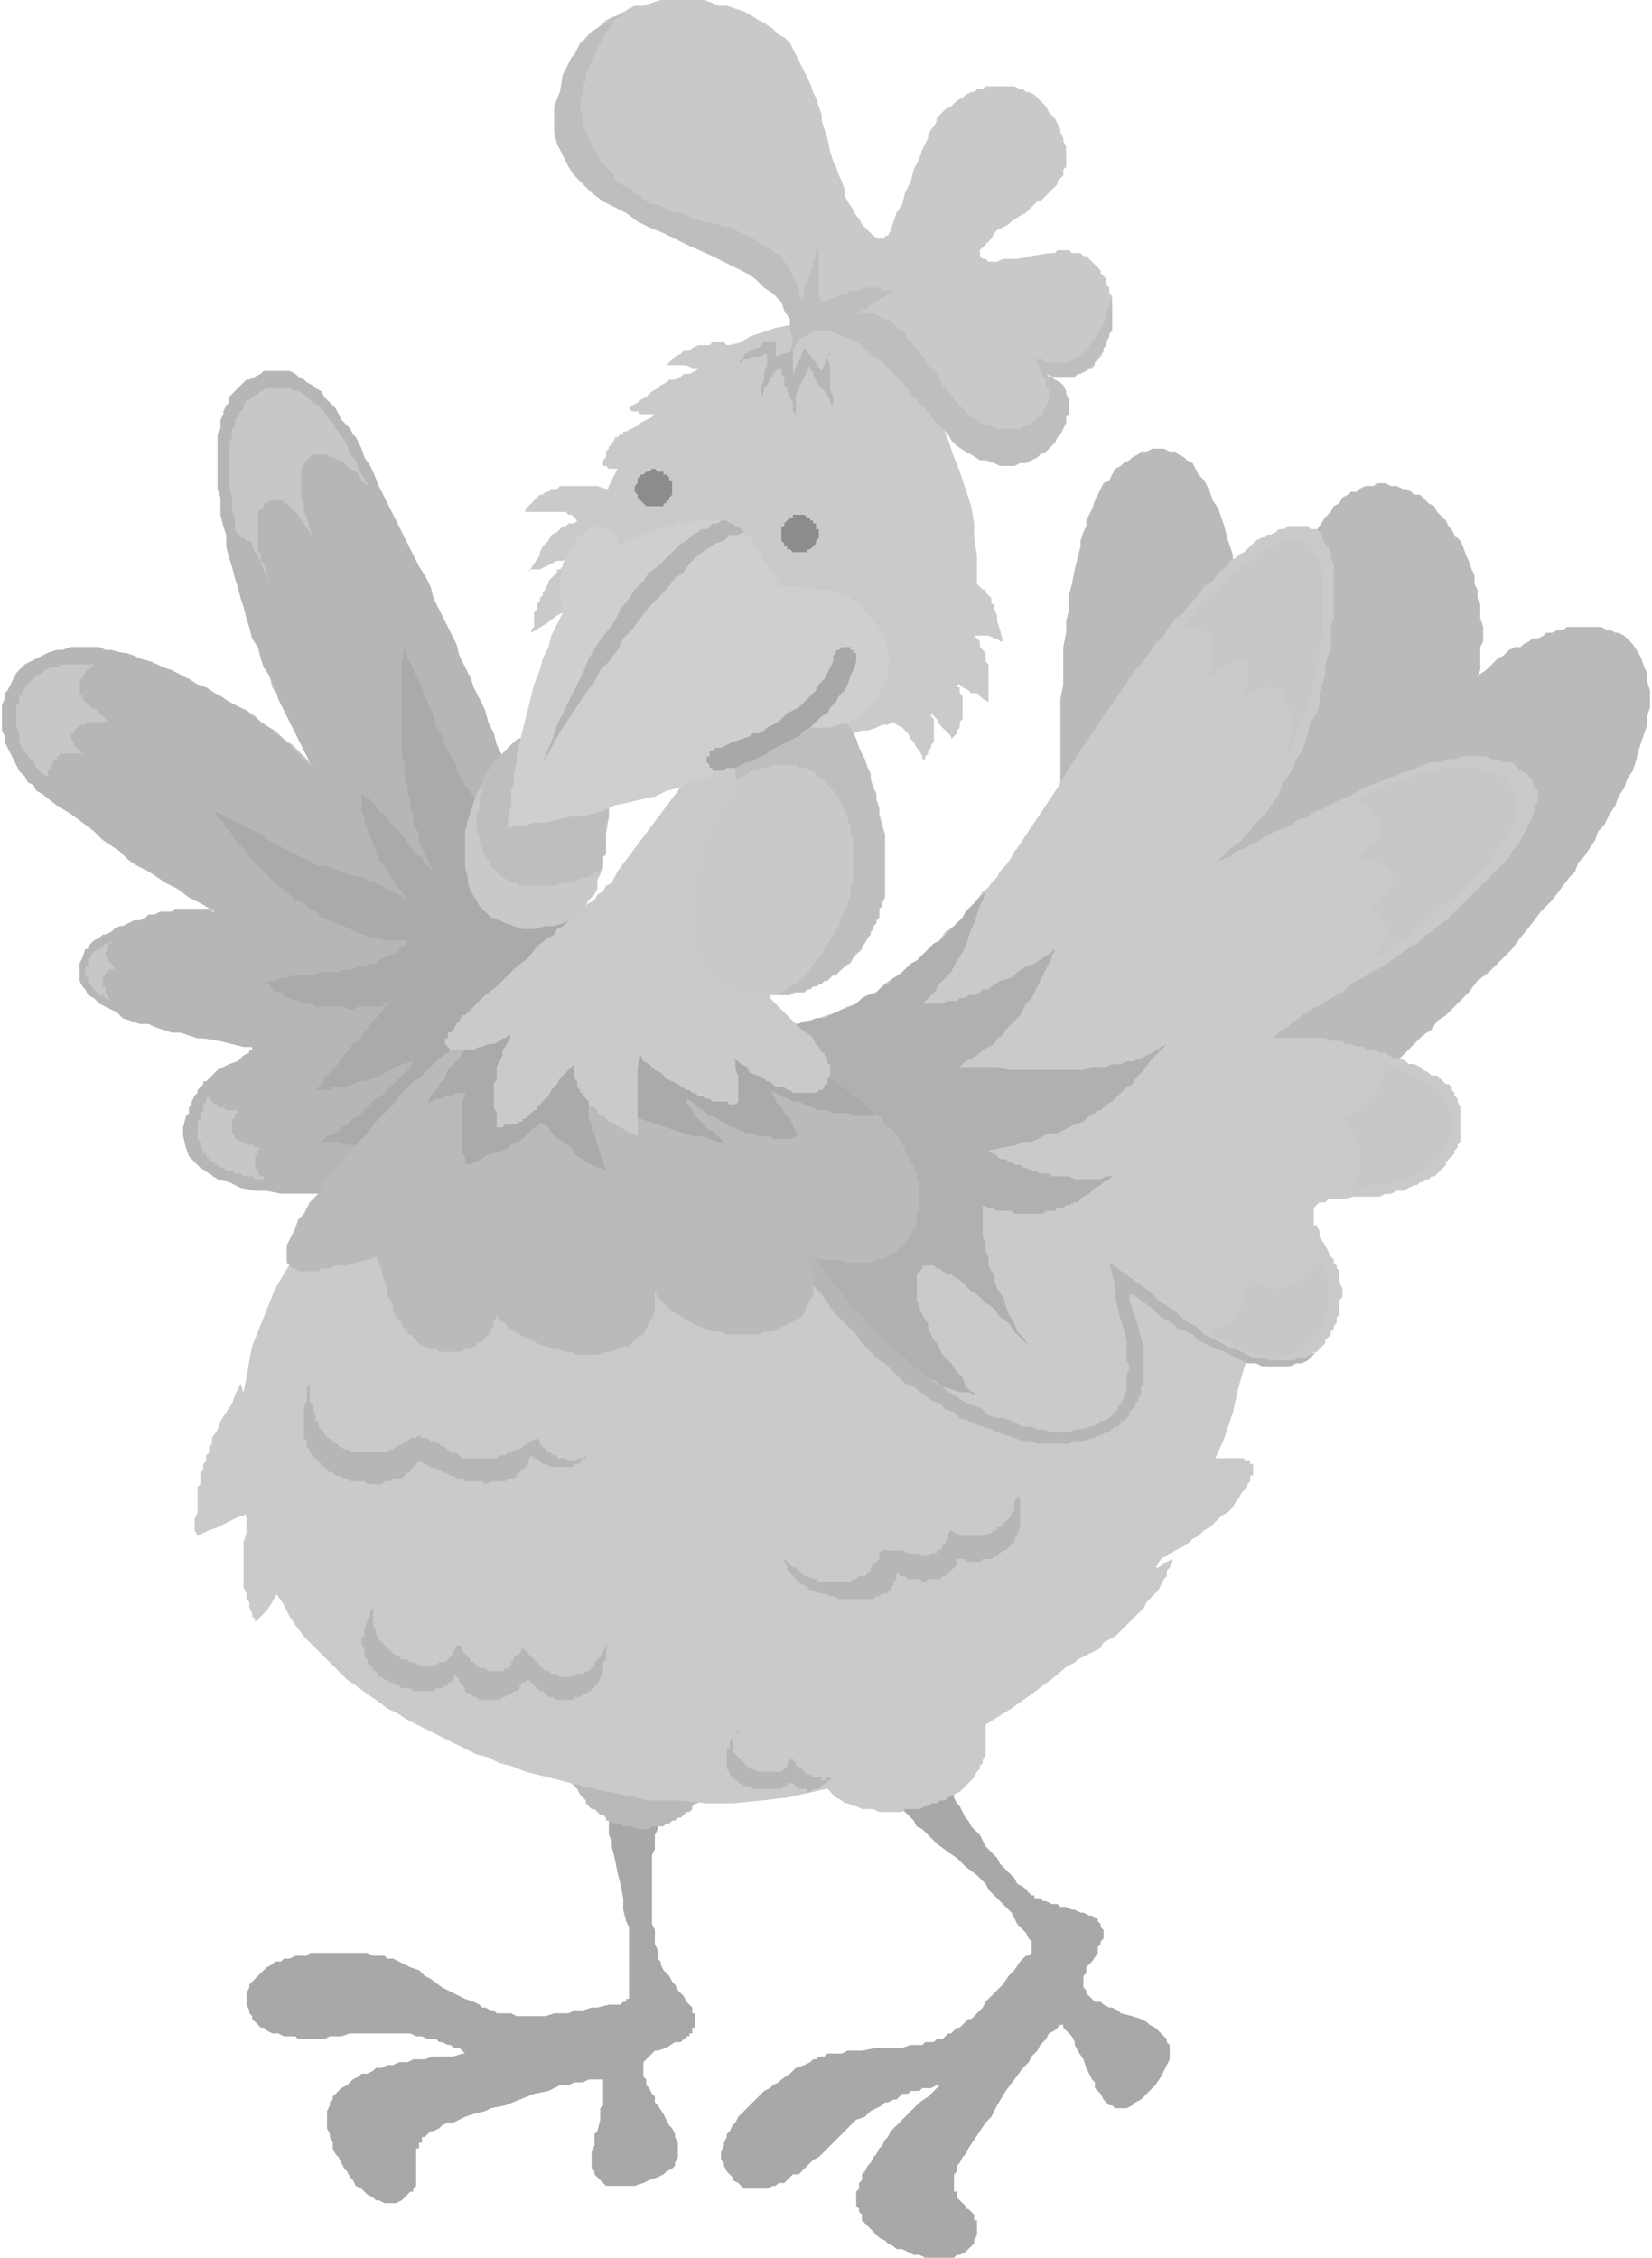 <svg xmlns="http://www.w3.org/2000/svg" xmlns:xlink="http://www.w3.org/1999/xlink" width="30" height="41" version="1.1" xml:space="preserve" style="shape-rendering:geometricPrecision;text-rendering:geometricPrecision;image-rendering:optimizeQuality;fill-rule:evenodd;clip-rule:evenodd" viewBox="0 0 573 785"><defs><style type="text/css">.fil11{fill:#8c8c8c}.fil0{fill:#a8a8a8}.fil6{fill:#aaa}.fil9{fill:#b0b0b0}.fil13{fill:#b5b5b5}.fil5{fill:#b6b6b6}.fil1{fill:#b9b9b9}.fil3{fill:#bababa}.fil10{fill:#bebebe}.fil4{fill:#c2c2c2}.fil7{fill:#c7c7c7}.fil8{fill:#c9c9c9}.fil2{fill:#cacaca}.fil12{fill:#cfcfcf}</style></defs><g id="Layer_x0020_1"><g id="_841299440"><polygon points="210 615 210 618 210 620 210 622 210 624 210 626 210 629 210 631 211 633 211 635 211 638 212 640 212 642 213 646 214 651 215 655 216 660 216 664 217 668 218 670 218 673 218 675 218 677 218 679 218 681 218 684 218 686 218 688 218 690 218 691 218 693 218 694 218 695 217 695 217 695 217 696 217 696 217 696 216 696 216 696 215 697 215 697 214 697 211 697 207 698 205 698 202 699 199 699 197 700 194 700 192 700 189 701 186 701 184 701 181 701 180 701 179 701 177 700 176 700 175 700 173 700 172 700 171 699 170 699 168 698 167 698 166 697 164 696 161 695 159 694 157 693 153 691 149 688 147 687 145 685 142 684 140 683 138 682 136 681 135 681 134 681 133 680 131 680 129 680 127 679 124 679 120 679 119 679 117 679 115 679 113 679 111 679 109 679 107 679 106 680 104 680 102 680 100 681 98 681 97 682 95 682 94 683 92 684 91 685 90 686 89 687 88 688 87 689 86 690 86 691 85 693 85 695 85 696 85 697 86 699 86 700 87 701 87 702 88 703 89 704 90 705 91 705 92 706 94 707 95 707 96 707 98 708 99 708 101 708 102 708 103 709 105 709 106 709 108 709 109 709 112 709 114 708 116 708 118 708 121 707 124 707 127 707 129 707 132 707 135 707 138 707 141 707 142 707 144 708 145 708 146 708 148 709 149 709 151 709 152 710 153 710 155 711 156 711 157 712 159 712 160 713 161 714 163 714 160 714 157 715 154 715 150 715 147 716 143 716 141 717 139 717 138 717 136 718 134 718 132 719 130 719 129 720 127 721 125 721 124 722 122 723 121 724 120 725 118 726 117 727 116 728 115 729 115 730 114 731 114 732 113 734 113 735 113 737 113 738 113 740 114 742 114 743 115 745 115 747 116 749 117 750 118 752 119 754 120 755 121 757 122 758 123 760 125 761 126 762 127 763 129 764 130 765 131 765 133 766 134 766 136 766 137 766 139 765 140 764 141 763 142 762 143 762 143 761 143 761 144 760 144 760 144 759 144 759 144 758 144 757 144 756 144 755 144 754 144 753 144 751 144 750 144 749 144 748 144 748 144 747 145 747 145 746 145 746 145 745 146 745 146 744 146 743 147 743 148 742 148 742 149 741 150 741 150 741 152 740 153 739 155 738 157 738 161 736 164 735 168 734 170 733 175 732 180 730 185 728 190 727 192 726 194 725 197 725 199 724 202 724 204 723 206 723 208 723 209 723 209 725 209 726 209 727 209 729 209 730 209 732 208 733 208 737 207 741 206 742 206 744 206 746 205 748 205 749 205 751 205 752 205 754 206 755 206 756 207 757 208 758 209 759 210 760 211 760 213 760 215 760 217 760 220 760 223 759 225 758 228 757 230 756 231 755 233 754 234 753 234 752 235 750 235 749 235 748 235 746 235 745 234 743 234 742 233 740 232 739 230 735 228 732 227 731 227 729 226 728 225 726 224 725 224 723 223 722 223 721 223 719 223 718 223 717 224 716 224 716 225 715 225 715 226 714 226 714 227 713 228 713 228 713 231 712 234 710 236 710 237 709 238 709 238 708 239 708 239 707 240 707 240 706 240 705 241 705 241 704 241 703 241 702 241 701 241 701 241 700 240 700 240 699 240 698 239 697 238 696 237 694 236 693 235 692 234 690 233 689 232 687 231 686 230 685 229 683 229 683 229 682 228 681 228 681 228 679 228 678 227 676 227 675 227 673 227 671 226 669 226 667 226 665 226 664 226 662 226 660 226 658 226 656 226 654 226 651 226 649 226 647 226 645 227 643 227 641 227 639 227 638 228 636 228 634 229 632 229 630 230 629 230 627 231 625 232 624 232 623" class="fil0"/><polygon points="196 616 197 618 198 620 200 622 201 624 202 625 203 626 203 627 204 628 205 629 206 629 207 630 208 631 209 631 210 632 210 633 211 633 213 634 214 634 215 634 216 635 217 635 218 635 219 635 221 636 222 636 223 636 225 636 226 635 227 635 228 635 229 635 230 635 231 634 231 634 232 634 233 633 234 633 235 632 236 632 237 631 237 631 238 630 239 630 240 629 240 628 241 627 242 627 242 626 244 624 245 623 246 621 247 620 248 618 248 616" class="fil1"/><polygon points="405 348 400 347 396 347 392 347 388 348 384 348 380 350 376 351 372 353 369 355 365 357 361 359 358 362 354 364 351 367 347 370 344 372 340 375 337 378 333 380 330 382 326 385 323 387 319 388 315 390 312 391 308 392 304 393 300 393 296 393 291 392 287 391 282 389 280 388 278 387 276 386 274 384 272 383 271 381 269 379 268 377 267 375 266 373 265 371 264 368 264 366 263 364 263 361 262 359 262 356 262 354 262 351 262 349 262 346 262 344 262 341 262 338 262 336 263 333 263 331 264 329 264 326 264 324 265 322 265 320 266 316 267 313 268 309 269 305 269 302 270 298 271 295 272 291 273 288 273 286 274 283 274 280 275 278 275 275 276 273 276 270 276 267 276 265 277 263 277 260 276 258 276 256 276 254 276 252 275 251 275 249 274 248 273 246 273 245 272 244 271 243 270 243 268 243 267 242 265 243 264 243 262 244 260 244 258 246 255 247 255 248 254 248 253 249 252 250 251 251 250 251 250 252 249 253 248 254 248 255 247 256 247 257 245 259 244 261 243 263 242 265 242 267 241 270 239 274 238 279 236 281 234 284 232 286 230 289 228 292 226 294 224 297 222 299 220 302 218 304 216 307 214 309 212 312 210 314 207 316 205 318 201 323 197 327 192 331 188 335 184 339 179 343 175 347 171 352 167 356 162 360 158 364 154 369 150 373 146 377 142 382 138 386 134 391 130 395 127 400 123 404 120 409 116 413 113 418 110 423 106 428 103 433 101 438 98 443 95 448 93 453 91 458 89 463 87 468 86 473 85 479 84 484 83 489 82 495 82 500 82 506 82 511 83 517 84 522 85 528 87 534 89 539 91 545 94 551 96 555 98 558 100 562 102 565 105 569 108 572 111 575 114 578 117 581 120 584 123 586 127 589 130 591 134 594 138 596 141 598 145 600 149 602 153 604 157 606 161 608 165 610 169 611 173 613 177 614 182 616 186 617 190 618 194 619 198 620 202 621 206 622 216 624 225 626 235 626 245 627 254 627 264 626 273 625 282 623 291 621 300 618 309 615 318 612 326 608 335 604 343 599 351 594 358 589 366 583 373 577 379 571 386 564 392 557 398 550 403 542 408 534 413 526 417 518 421 509 425 500 428 491 430 482 433 472 434 465 436 457 436 452 437 448 438 443 439 439 439 434 440 429 440 425 441 420 441 415 441 410 441 405 441 401 441 396 440 391 440 387 439 383 438 378 436 374 434 371 432 367 430 364 428 361 425 358 421 355 418 353 414 351 409 349" class="fil2"/><polygon points="83 481 81 485 80 488 78 491 76 494 75 497 73 500 73 502 72 503 72 505 71 506 71 508 70 509 70 511 69 512 69 514 69 516 68 517 68 519 68 521 68 522 68 524 68 526 67 528 67 530 67 532 68 534 70 533 72 532 75 531 77 530 79 529 81 528 83 527 84 527 85 526 86 526 85 529 85 531 85 533 84 536 84 538 84 541 84 543 84 545 84 547 84 548 84 549 84 550 84 551 84 552 85 554 85 555 85 556 86 557 86 558 86 559 87 561 87 562 88 563 88 564 89 563 90 562 91 561 92 560 94 557 95 555 97 553 99 550 100 549 101 548 101 547 102 547" class="fil2"/><polygon points="361 580 363 580 364 580 366 580 367 580 369 579 371 579 373 578 374 577 376 576 378 575 380 574 382 573 383 571 385 570 387 569 389 567 390 566 392 564 394 562 395 561 397 559 398 557 399 556 401 554 402 553 403 551 404 549 405 548 405 546 406 545 407 543 407 542 405 543 402 545 401 545 400 546 399 546 397 547 396 547 395 547 394 548 392 548 391 548 390 548 388 548 387 548 390 547 393 546 396 545 399 543 402 542 405 541 408 539 410 538 412 537 413 536 414 535 416 534 417 533 418 532 420 531 421 530 422 529 423 528 424 527 426 526 427 525 428 524 429 522 430 521 431 519 433 517 433 516 434 515 434 514 434 513 435 513 435 512 435 511 435 511 435 510 435 510 435 509 434 509 434 509 434 508 433 508 433 508 432 508 432 507 431 507 430 507 429 507 427 507 424 507 422 507" class="fil2"/><polygon points="304 618 305 620 306 621 308 623 309 625 311 627 312 628 314 630 315 631 317 633 318 635 320 636 322 638 325 641 329 644 332 646 335 649 339 652 342 655 343 657 345 659 346 660 348 662 349 663 351 665 352 667 353 669 356 672 357 674 358 675 358 676 358 677 358 677 358 677 358 678 358 678 358 678 358 679 358 679 357 680 356 680 354 682 352 685 350 687 348 690 346 692 344 694 342 696 341 698 339 700 337 702 336 702 335 703 334 704 333 705 332 705 331 706 330 707 329 707 328 708 327 709 325 709 324 710 323 710 321 710 320 711 318 711 316 711 313 712 311 712 308 712 304 712 299 713 296 713 294 713 292 714 289 714 288 714 287 714 286 715 285 715 284 715 283 716 282 716 281 717 279 718 276 719 274 721 271 723 270 724 268 725 267 726 265 727 264 728 263 729 261 731 260 732 258 734 257 735 256 736 255 738 254 739 253 741 252 742 252 743 251 745 251 746 250 748 250 749 250 751 251 752 251 753 252 755 253 756 254 757 254 758 256 759 257 760 258 761 259 761 260 761 261 761 263 761 264 761 265 761 266 761 268 760 269 760 270 759 272 759 273 758 274 757 275 756 277 756 278 755 279 754 280 753 282 751 284 750 286 748 287 747 289 745 291 743 293 741 295 739 297 737 300 736 302 734 304 733 306 732 307 731 308 731 310 730 311 730 312 729 313 728 315 728 316 727 318 727 319 727 320 726 322 726 323 726 325 725 326 725 324 727 322 729 319 731 317 733 314 736 312 738 310 740 309 741 308 743 307 744 306 746 305 747 304 749 303 750 302 752 301 753 300 755 299 756 299 758 298 759 298 761 297 762 297 764 297 765 297 767 298 768 298 769 299 770 299 772 300 773 301 774 302 775 304 777 305 778 307 779 308 780 310 781 311 782 313 782 315 783 317 784 319 784 321 785 322 785 324 785 326 785 328 785 329 785 331 785 332 784 333 784 335 783 336 782 337 781 338 780 338 779 339 777 339 775 339 775 339 774 339 774 339 773 339 773 339 772 338 772 338 771 338 770 337 769 336 768 335 768 335 767 334 766 333 765 332 764 332 763 332 763 332 762 331 762 331 761 331 761 331 760 331 760 331 759 331 758 331 757 331 757 331 756 332 755 332 754 332 753 333 752 334 750 335 749 336 747 338 744 340 741 342 738 344 736 346 732 349 727 352 723 355 719 357 717 358 715 360 713 361 711 363 709 364 707 366 706 368 704 369 704 369 705 370 706 371 707 372 708 373 710 373 711 374 713 376 716 377 719 378 721 379 723 380 724 380 726 381 727 382 728 383 730 384 731 385 732 386 732 387 733 389 733 390 733 391 733 393 732 394 731 396 730 397 729 399 727 401 725 403 722 404 720 405 718 406 716 406 714 406 713 406 711 405 710 405 709 404 708 403 707 402 706 401 705 399 704 398 703 396 702 393 701 389 700 388 699 386 698 385 698 383 697 382 696 380 696 379 695 378 694 377 693 377 692 376 691 376 689 376 689 376 688 376 688 376 687 377 686 377 686 377 685 377 684 379 682 381 679 381 677 382 676 382 675 382 675 383 674 383 673 383 672 383 672 383 671 382 670 382 670 382 669 381 668 381 667 380 667 380 667 379 666 379 666 378 666 376 665 375 665 373 664 372 664 370 663 368 663 367 662 365 662 363 661 362 661 361 660 360 660 359 660 359 659 358 659 357 658 356 657 355 656 353 655 352 653 351 652 350 651 348 649 347 648 346 646 345 645 343 643 342 642 341 640 340 638 339 637 337 635 336 633 335 632 334 630 333 628 332 627 331 625 331 623 330 621 329 620 328 618 328 616 327 615 327 613 327 611 326 610" class="fil0"/><polygon points="505 265 503 271 500 277 498 283 495 289 493 294 490 300 487 306 484 311 481 317 477 322 474 328 471 333 467 338 463 344 462 346 460 349 458 351 456 354 453 358 450 362 446 366 443 370 441 371 440 373 438 375 436 377 434 379 432 381 430 383 428 385 426 386 424 388 422 390 420 391 418 393 416 394 414 396 412 397 409 398 407 399 405 400 402 402 400 402 398 403 395 404 393 405 391 405 388 406 387 406 385 406 384 407 382 407 382 407 381 407 380 407 380 407 379 406 378 406 378 406 377 406 377 406 376 405 376 405 376 404 375 404 375 403 375 403 375 402 375 402 375 401 375 401 375 401 375 400 376 399 376 397 377 396 378 395 379 394 381 391 383 389 384 388 384 387 385 386 385 385 387 383 388 381 389 378 390 376 392 372 394 367 396 362 398 358 400 353 402 349 403 345 405 340 407 336 408 332 410 328 411 324 413 319 414 315 416 311 417 306 418 302 419 298 420 294 422 289 423 285 424 280 425 274 427 267 428 261 430 254 431 247 433 240 434 237 435 233 436 230 437 227 438 223 439 220 441 217 442 213 443 210 444 207 446 204 447 200 449 197 451 194 452 191 454 189 456 186 458 183 460 180 462 178 463 176 465 175 466 173 468 172 469 171 471 171 472 170 474 169 475 169 477 169 478 168 480 168 481 168 483 169 484 169 485 169 487 170 488 170 490 171 491 172 493 172 494 173 495 174 496 175 498 176 499 178 500 179 501 180 502 181 503 183 504 184 505 186 507 188 508 190 509 193 510 195 511 198 512 200 512 203 513 205 513 208 514 210 514 213 514 215 515 218 515 220 515 223 514 225 514 228 514 230 514 233 513 235 513 238 512 240 512 243 511 246 511 248 510 251 509 253 509 256 508 258 507 261 506 263" class="fil3"/><polygon points="407 348 406 350 405 352 404 353 403 355 402 357 400 358 399 360 398 361 396 363 395 365 392 367 390 369 388 371 387 372 386 373 384 375 382 376 381 377 379 378 378 380 376 381 374 382 373 382 371 383 370 384 368 384 367 385 365 385 364 385 363 384 361 384 360 383 359 382 358 381 358 379 357 378 357 377 357 376 357 375 357 375 357 374 357 373 357 372 357 371 357 370 358 368 358 367 359 365 360 362 362 359 362 357 363 356 364 354 364 353 364 351 365 349 365 348 365 346 366 342 366 339 366 335 366 331 366 328 366 324 367 320 367 315 367 311 367 306 367 302 367 297 368 292 368 288 368 283 368 279 368 274 368 270 368 265 368 261 368 256 368 251 368 247 368 243 369 238 369 234 369 229 369 225 370 220 370 216 371 212 371 207 372 203 373 198 374 194 375 190 375 188 376 185 377 183 377 181 378 179 379 177 380 174 381 172 382 170 383 168 385 167 386 165 387 163 389 162 390 161 392 160 393 159 395 158 396 157 398 157 400 156 401 156 403 156 404 156 406 157 408 157 409 158 411 159 412 160 414 161 415 163 416 165 418 167 419 169 420 171 421 174 423 177 424 180 425 183 426 187 427 190 428 193 428 197 429 200 430 203 430 207 431 210 431 213 432 217 432 220 432 224 432 227 433 230 433 234 433 237 433 241 433 244 432 248 432 251 432 254 432 258 431 261 431 264 430 268 430 271 429 275 428 278 428 281 427 286 426 290 425 294 424 299 423 303 422 307 421 312 420 316 419 320 418 324 417 326 416 328 415 330 415 333 414 335 413 337 412 339 411 341 410 343 409 345 408 346" class="fil3"/><polygon points="539 313 535 317 532 321 528 326 525 330 521 334 517 338 513 341 510 345 507 348 505 350 502 353 499 355 497 358 494 360 491 363 489 365 486 368 483 370 481 372 478 375 475 377 473 380 470 382 467 385 465 387 463 390 460 392 457 394 456 395 455 396 453 397 452 398 451 399 449 400 448 401 446 401 445 402 443 403 442 403 440 404 439 404 437 404 435 404 434 404 432 404 431 404 429 404 427 404 426 403 424 402 422 402 421 401 419 400 418 399 417 398 417 397 416 396 416 395 415 394 415 392 415 391 415 390 415 388 416 387 416 385 416 384 417 382 418 381 418 379 419 378 420 376 420 375 422 372 423 369 425 366 427 364 428 362 429 360 430 357 432 353 433 351 435 348 436 345 438 342 440 339 441 336 443 333 444 330 446 327 448 324 449 321 451 318 452 315 454 312 457 306 460 301 464 295 467 290 469 287 471 284 473 281 474 279 476 276 478 273 480 271 482 268 484 265 486 263 488 260 490 258 492 255 494 253 497 251 499 248 501 246 503 244 506 241 508 239 510 237 513 235 516 233 518 231 519 230 520 229 522 228 523 227 524 226 526 225 528 225 529 224 531 223 532 222 534 222 536 221 537 220 539 220 541 219 543 219 544 218 546 218 548 218 550 218 551 218 553 218 555 218 556 218 558 219 559 219 561 220 562 220 564 221 565 222 566 223 567 224 569 227 570 229 571 232 572 234 572 237 573 240 573 243 573 246 572 249 572 252 571 255 570 258 569 261 568 265 567 268 565 271 564 274 562 277 561 280 559 283 557 287 555 289 554 292 552 295 550 298 548 300 547 303 545 305 542 309" class="fil3"/><polygon points="206 326 205 325 204 324 203 324 202 323 202 322 201 321 200 320 199 319 198 316 197 314 195 311 194 309 193 306 191 304 190 301 189 299 187 294 185 290 183 286 182 282 180 278 178 274 177 270 175 267 174 263 172 259 171 255 169 251 168 247 166 243 164 239 163 236 161 232 159 228 158 224 156 220 154 216 152 212 150 208 149 204 147 200 145 197 143 193 141 189 139 185 137 181 135 177 133 173 131 169 129 164 128 162 126 159 125 156 123 152 122 151 121 149 119 147 118 146 117 144 116 142 115 141 113 139 112 138 111 136 109 135 108 134 106 133 105 132 103 131 102 130 100 129 98 129 97 129 95 129 93 129 91 129 90 130 88 131 86 132 85 132 84 133 82 135 81 136 80 137 79 138 79 140 78 141 77 143 77 144 76 146 76 148 76 149 75 151 75 153 75 154 75 156 75 158 75 160 75 162 75 163 75 165 75 167 75 170 76 173 76 176 76 179 77 183 78 186 78 190 79 194 80 197 81 201 82 204 83 208 84 211 85 215 86 218 87 222 89 225 90 229 91 232 93 235 94 239 96 242 97 245 99 248 100 251 102 254 103 257 105 260 107 264 108 267 110 270 112 273 114 276 116 279 117 282 119 285 119 283 118 280 117 278 115 275 113 272 111 270 109 267 106 264 104 262 101 259 98 257 95 254 91 252 88 249 85 247 81 245 77 243 74 241 70 239 66 237 63 235 59 233 55 232 52 230 48 229 45 228 42 227 38 226 35 226 33 225 30 225 27 225 24 225 21 226 19 226 16 227 14 228 12 229 10 230 8 231 6 233 5 234 4 236 3 238 2 240 1 241 1 243 0 245 0 247 0 250 0 252 0 254 1 256 1 258 2 260 3 262 4 264 5 266 6 268 8 270 9 272 11 273 12 275 14 276 19 280 24 283 28 286 32 289 35 292 38 294 41 296 44 299 47 301 51 303 54 305 57 307 61 309 65 312 69 314 74 317 73 317 73 316 72 316 71 316 69 316 68 316 67 316 65 316 64 316 62 316 60 316 59 317 57 317 55 317 53 318 51 318 50 319 48 320 46 320 44 321 42 322 41 322 39 323 38 324 36 325 35 325 34 326 32 327 31 328 30 329 30 330 29 330 28 333 27 335 27 337 27 339 27 341 28 343 29 344 30 346 32 347 34 349 36 350 38 351 40 352 42 354 45 355 48 356 51 356 53 357 56 358 59 359 62 359 65 360 68 361 70 361 76 362 80 363 84 364 87 364 87 364 87 365 87 365 87 365 86 365 86 366 84 367 82 369 79 370 77 371 75 372 75 372 74 373 73 374 72 375 71 376 70 376 70 377 69 378 68 379 68 380 67 381 66 383 66 384 65 385 65 386 65 387 64 388 63 392 63 395 64 399 65 402 67 404 69 406 72 408 75 410 79 411 83 413 88 414 92 414 97 415 102 415 107 415 113 415 118 415 124 414 129 414 135 413 140 412 146 411 151 410 156 409 160 407 165 406 169 405 173 403 176 402 179 400 182 399 184 397" class="fil4"/><polygon points="185 290 183 286 182 282 180 278 178 274 177 270 175 267 174 263 172 259 171 255 169 251 168 247 166 243 164 239 163 236 161 232 159 228 158 224 156 220 154 216 152 212 150 208 149 204 147 200 145 197 143 193 141 189 139 185 137 181 135 177 133 173 131 169 129 164 128 162 126 159 125 156 123 152 122 151 121 149 119 147 118 146 117 144 116 142 115 141 113 139 112 138 111 136 109 135 108 134 106 133 105 132 103 131 102 130 100 129 98 129 97 129 95 129 93 129 91 129 90 130 88 131 86 132 85 132 84 133 82 135 81 136 80 137 79 138 79 140 78 141 77 143 77 144 76 146 76 148 76 149 75 151 75 153 75 154 75 156 75 158 75 160 75 162 75 163 75 165 75 167 75 170 76 173 76 176 76 179 77 183 78 186 78 190 79 194 80 197 81 201 82 204 83 208 84 211 85 215 86 218 87 222 89 225 90 229 91 232 93 235 95 239 96 243 98 247 100 251 102 255 104 259 106 263 108 267 106 265 104 263 102 261 100 259 98 257 95 255 93 253 90 251 87 249 85 247 82 246 79 244 76 242 74 241 71 239 68 238 65 236 62 235 59 233 56 232 54 231 51 230 48 229 46 228 43 227 41 227 38 226 36 226 34 225 31 225 29 225 27 225 24 225 21 226 19 226 16 227 14 228 12 229 10 230 8 231 6 233 5 234 4 236 3 238 2 240 1 241 1 243 0 245 0 247 0 250 0 252 0 254 1 256 1 258 2 260 3 262 4 264 5 266 6 268 8 270 9 272 11 273 12 275 14 276 19 280 24 283 28 286 32 289 35 292 38 294 41 296 44 299 47 301 51 303 54 305 57 307 61 309 65 312 69 314 74 317 73 317 73 316 72 316 71 316 69 316 68 316 67 316 65 316 64 316 62 316 60 316 59 317 57 317 55 317 53 318 51 318 50 319 48 320 46 320 44 321 42 322 41 322 39 323 38 324 36 325 35 325 34 326 32 327 31 328 30 329 30 330 29 330 28 333 27 335 27 337 27 339 27 341 28 343 29 344 30 346 32 347 34 349 36 350 38 351 40 352 42 354 45 355 48 356 51 356 53 357 56 358 59 359 62 359 65 360 68 361 70 361 76 362 80 363 84 364 87 364 87 364 87 365 87 365 87 365 86 365 86 366 84 367 82 369 79 370 77 371 75 372 75 372 74 373 73 374 72 375 71 376 70 376 70 377 69 378 68 379 68 380 67 381 66 383 66 384 65 385 65 386 65 387 64 388 63 392 63 395 64 399 65 402 67 404 69 406 72 408 75 410 79 411 83 413 88 414 92 414 97 415 102 415 107 415 113 415 118 415 124 414 129 414 135 413 140 412 146 411 151 410 156 409 160 407 165 406 169 405 173 403 176 402 179 400 182 399 184 397 206 326 205 325 204 324 203 324 202 323 202 322 201 321 200 320 199 319 198 316 197 314 195 311 194 309 193 306 191 304 190 301 189 299 187 294" class="fil5"/><polygon points="206 326 205 325 204 324 203 323 202 322 201 321 200 320 199 318 198 317 197 316 197 314 196 313 195 311 194 308 192 305 190 304 188 302 187 301 185 299 183 298 181 296 179 295 178 293 176 291 174 290 173 288 171 286 170 284 168 283 167 281 165 279 164 277 163 276 162 274 161 273 160 271 159 269 158 268 158 266 156 263 154 259 153 256 151 253 150 249 149 246 147 242 146 239 144 235 143 232 141 229 140 225 139 230 139 235 139 239 139 245 139 247 139 250 139 252 139 255 139 257 139 260 139 263 140 265 140 268 140 271 141 273 141 276 142 278 142 281 143 283 143 286 144 288 145 290 145 293 146 295 147 297 148 299 149 301 150 303 149 302 147 300 146 298 144 297 141 293 138 289 136 287 134 285 133 283 131 282 130 280 128 278 126 277 125 276 125 277 125 278 125 280 125 281 125 282 126 284 126 285 126 286 127 288 127 289 128 290 128 291 129 293 129 294 130 295 130 296 131 299 133 301 134 303 136 306 137 308 139 310 140 312 142 314 141 313 140 313 139 312 139 311 138 311 136 310 135 310 134 309 132 308 130 307 127 306 125 305 120 304 115 302 113 301 110 301 108 300 106 299 104 298 102 297 100 296 98 295 94 293 90 290 86 288 82 286 80 285 78 284 76 283 74 282 75 284 77 286 78 288 80 290 81 292 83 294 85 296 86 298 88 300 90 302 92 304 94 306 96 308 98 309 100 311 102 313 105 314 107 316 109 317 111 319 114 320 116 321 119 322 121 323 123 324 126 325 128 326 131 326 133 327 136 327 139 327 141 327 140 329 138 330 137 331 136 332 134 332 133 333 131 334 130 335 128 335 127 336 125 336 124 336 122 337 121 337 119 337 117 338 114 338 111 338 108 339 105 339 102 339 98 340 97 340 95 341 93 341 92 342 93 342 93 343 94 344 95 345 97 345 98 346 99 347 100 347 102 348 103 348 105 349 106 349 108 349 109 350 111 350 112 350 114 350 116 350 117 350 119 350 120 351 122 351 124 350 125 350 126 350 128 350 129 350 131 350 132 350 133 349 134 349 135 349 133 350 132 352 130 354 128 356 127 358 125 360 124 362 122 363 119 367 116 371 114 373 112 375 111 377 109 379 110 379 111 379 112 379 113 379 114 379 115 378 116 378 117 378 120 378 122 377 124 376 126 376 129 375 131 374 133 373 135 372 139 370 143 369 142 371 140 373 138 375 136 377 134 379 132 381 130 382 128 384 126 386 124 388 122 389 120 391 118 392 116 394 113 395 111 397 113 397 114 397 115 397 117 397 119 398 122 398 124 399 127 400 130 400 132 401 135 402 137 402 140 403 143 404 145 404 148 405 149 405 151 405 152 405 153 405 155 405 157 405 158 405 160 405 162 405 163 405 165 405 167 405 170 405 172 404 175 403 177 402 179 401 181 399 182 399 182 398 183 398 184 397" class="fil6"/><polygon points="93 202 92 199 91 196 90 195 90 193 89 191 89 189 89 187 89 185 89 184 89 183 89 183 89 182 89 181 89 180 89 179 89 179 89 178 90 177 90 177 91 176 91 175 92 175 93 174 93 174 94 174 95 174 95 174 96 174 97 174 97 174 98 174 98 175 99 175 100 176 100 176 101 177 102 178 103 179 104 181 105 182 107 185 108 187 107 184 106 180 105 178 105 176 104 173 104 171 104 170 104 169 104 168 104 167 104 166 104 165 104 164 104 163 105 162 105 161 106 160 106 160 107 159 107 159 108 158 109 158 110 158 110 158 110 158 111 158 112 158 112 158 113 158 113 158 114 159 115 159 117 160 118 160 119 161 120 162 121 163 123 164 124 165 125 167 126 168 127 169 127 168 126 167 126 166 125 165 124 163 123 160 121 158 120 155 119 153 118 152 117 150 116 149 115 147 114 146 113 145 112 143 111 142 110 141 108 140 107 139 106 138 105 137 103 136 102 136 100 135 99 135 98 135 96 135 95 135 93 135 92 135 90 136 89 137 87 138 86 139 85 139 84 141 84 142 83 143 82 144 82 145 81 146 81 148 80 149 80 151 80 152 79 154 79 155 79 157 79 158 79 160 79 161 79 164 79 167 79 170 80 173 80 175 80 178 81 180 81 182 81 184 82 186 82 186 83 186 83 187 84 187 84 187 85 188 85 188 86 188 87 189 87 190 88 192 89 193 89 194 90 195 90 196 91 198 92 200" class="fil7"/><polygon points="29 263 28 262 27 261 26 260 26 260 25 259 25 258 25 258 24 257 24 257 24 256 24 255 25 255 25 254 25 254 25 254 26 253 26 253 27 252 27 252 28 252 29 252 29 251 30 251 31 251 31 251 32 251 33 251 34 251 35 251 35 251 36 251 37 251 36 250 35 249 34 248 33 247 31 246 30 245 29 244 28 243 28 242 28 242 27 241 27 241 27 240 27 240 27 239 27 238 27 238 27 237 27 236 28 236 28 235 29 234 29 233 30 233 31 232 32 231 30 231 29 231 27 231 26 231 24 231 21 231 19 232 17 232 15 233 14 234 12 235 11 236 10 237 9 238 8 239 7 241 6 242 6 244 5 245 5 247 5 248 5 250 5 251 5 253 6 255 6 256 6 258 7 260 8 261 9 263 10 264 11 265 12 267 13 268 14 269 16 270 16 271 16 271 16 269 16 268 17 267 17 266 18 265 18 264 18 264 19 264 19 263 19 263 20 263 20 262 21 262 21 262 22 262 22 262 23 262 23 262 24 262 24 262 25 262 26 262 26 262 27 262 28 262" class="fil7"/><polygon points="39 337 39 336 38 335 38 335 37 334 37 334 37 333 36 333 36 332 36 331 36 331 37 330 37 329 37 329 37 328 38 328 38 327 37 328 36 328 35 329 34 330 33 330 32 331 31 332 31 333 30 333 30 334 30 334 30 335 30 336 29 336 29 337 29 337 29 338 29 338 29 339 29 339 30 340 30 340 30 341 30 341 30 342 31 342 31 343 31 343 32 344 33 345 34 346 35 346 36 347 38 348 37 347 37 346 36 345 36 344 36 343 35 343 35 342 35 341 35 341 35 340 35 340 35 340 36 339 36 339 36 339 36 338 36 338 37 338 37 338 37 337 38 337 38 337 39 337" class="fil7"/><polygon points="91 399 90 399 89 399 88 399 87 398 87 398 86 398 85 398 85 398 84 397 83 397 83 397 82 396 82 396 81 396 81 395 81 395 80 394 80 394 80 393 80 393 80 392 80 392 80 391 80 390 80 390 80 389 81 389 81 388 81 387 82 387 82 386 83 385 82 386 81 386 80 386 79 386 78 386 78 386 77 385 76 385 75 385 75 384 74 384 74 384 73 383 73 383 72 382 72 381 71 382 71 383 70 384 70 385 70 386 69 387 69 388 69 389 68 390 68 391 68 392 68 393 68 394 68 395 68 396 69 397 69 398 69 399 70 400 70 401 71 401 71 402 72 403 73 404 74 404 74 405 75 405 76 406 77 406 78 407 80 407 81 408 82 408 83 408 84 409 86 409 87 409 88 410 90 410 91 410 91 409 90 409 89 408 89 408 89 407 88 406 88 405 88 405 88 404 88 403 88 402 88 402 89 401 89 400 90 399" class="fil7"/><polygon points="263 356 267 356 270 356 273 356 277 356 280 355 284 354 287 353 290 352 294 350 297 349 300 347 304 345 307 342 310 340 313 338 317 335 320 333 323 330 326 327 328 324 331 322 334 319 337 316 339 313 341 310 344 308 346 305 348 302 350 300 352 297 353 295 355 292 359 286 363 280 367 274 371 267 375 261 379 255 383 249 388 242 390 239 392 236 394 233 397 230 399 227 401 224 404 221 406 218 408 215 411 213 413 210 416 207 418 204 421 202 423 199 426 197 427 195 429 194 430 193 432 192 433 191 435 189 436 188 438 187 440 186 441 186 443 185 444 184 446 184 447 183 449 183 450 183 452 183 453 183 454 183 455 184 457 184 458 185 459 186 459 187 460 189 461 190 462 192 462 194 463 196 463 199 463 202 463 205 463 208 463 211 463 215 462 218 462 222 462 225 461 228 460 231 460 235 459 238 458 241 458 245 457 248 455 251 454 255 453 258 452 261 450 264 449 267 447 270 445 273 444 276 442 279 440 282 437 285 435 287 433 290 430 293 427 295 425 297 422 300 418 302 421 300 424 299 427 298 429 296 432 295 434 294 436 293 439 291 441 290 443 289 446 288 448 287 451 285 454 284 457 282 460 281 463 279 466 278 470 276 474 274 476 273 479 272 481 271 484 270 486 269 489 268 492 267 494 266 497 265 500 265 503 264 505 264 508 263 511 263 513 263 516 263 518 264 520 264 522 265 525 265 526 266 528 268 530 269 532 271 532 272 533 274 534 275 534 277 534 279 533 280 533 282 532 284 531 286 530 288 529 290 528 292 527 294 525 296 524 298 522 300 520 302 518 304 517 305 515 307 511 311 508 314 505 317 502 320 499 322 497 324 495 325 494 326 492 328 490 329 487 331 483 334 480 336 476 338 473 340 469 342 466 345 462 347 459 349 455 351 452 353 448 356 447 357 445 358 443 360 442 361 443 361 445 361 447 361 449 361 451 361 452 361 454 361 456 361 458 361 460 361 462 362 464 362 466 362 467 363 469 363 471 364 473 364 475 365 477 365 479 366 481 366 482 367 484 368 486 368 488 369 489 370 491 370 493 371 494 372 496 373 497 374 499 374 500 375 501 376 502 377 503 377 504 378 504 379 505 380 505 381 506 382 506 383 507 385 507 386 507 387 507 388 507 389 507 390 507 392 507 393 507 394 507 395 507 397 506 398 506 399 505 400 505 401 504 402 503 403 502 404 502 405 501 406 500 407 499 408 498 409 497 409 496 410 495 410 494 411 493 411 492 412 491 412 489 413 487 414 485 414 483 415 481 415 479 416 477 416 475 416 470 416 466 417 465 417 463 417 462 417 461 417 460 418 459 418 458 418 457 419 457 419 456 420 456 420 456 421 456 422 456 422 456 423 456 423 456 424 456 425 456 426 457 426 458 428 458 430 460 433 462 437 463 438 463 439 464 440 464 441 465 442 465 443 465 444 465 445 465 446 466 448 466 449 466 450 466 451 465 452 465 453 465 454 465 456 465 457 464 458 464 459 464 460 463 461 463 462 462 463 462 464 461 465 460 466 460 467 459 468 458 469 457 470 456 470 455 472 453 473 451 474 449 474 447 475 445 475 443 475 440 475 438 474 436 474 433 473 431 472 429 471 426 470 424 469 422 468 419 467 417 465 415 464 412 463 410 461 408 460 406 458 404 457 400 454 396 451 393 449 390 447 390 450 391 454 392 457 393 461 393 463 394 465 394 467 394 468 394 470 394 472 394 474 394 476 394 478 394 479 394 481 393 483 393 484 392 486 391 487 390 489 389 490 388 491 387 493 385 494 384 495 382 496 380 497 378 497 375 498 373 498 371 499 368 499 366 499 363 499 361 499 358 498 356 498 353 497 350 496 348 496 345 495 343 494 340 493 338 491 335 490 333 489 330 488 328 486 326 485 323 483 321 482 319 480 317 479 315 477 313 475 311 474 309 472 307 471 306 469 304 467 302 465 299 463 297 460 295 458 292 455 290 452 288 450 286 447 284 444 282 441 280 438 279 435 277 432 275 429 274 426 272 423 271 420 269 417 268 414 267 411 266 408 265 404 264 401 263 398 262 395 262 391 261 388 261 384 260 381 260 378 260 374 260 371" class="fil8"/><polygon points="263 356 267 356 270 356 273 356 277 356 280 355 284 354 287 353 290 352 294 350 297 349 300 347 304 345 307 342 310 340 313 338 317 335 320 333 323 330 326 327 328 324 331 322 334 319 337 316 339 313 341 310 344 308 346 305 348 302 350 300 352 297 353 295 355 292 359 286 363 280 367 274 371 267 375 261 379 255 383 249 388 242 390 239 392 236 394 233 397 230 399 227 401 224 404 221 406 218 408 215 411 213 413 210 416 207 418 204 421 202 423 199 426 197 427 195 429 194 430 193 432 192 433 191 435 189 436 188 438 187 440 186 441 186 443 185 444 184 446 184 447 183 449 183 450 183 452 183 453 183 454 183 455 184 457 184 458 185 459 186 459 187 460 189 461 190 462 192 462 194 463 196 463 199 463 202 463 205 463 208 463 211 463 215 462 218 462 222 462 225 461 228 460 231 460 235 459 238 458 241 458 245 457 248 455 251 454 255 453 258 452 261 450 264 449 267 447 270 445 273 444 276 442 279 440 282 437 285 435 287 433 290 430 293 427 295 425 297 422 300 418 302 421 300 424 299 427 298 429 296 432 295 434 294 436 293 439 291 441 290 443 289 446 288 448 287 451 285 454 284 457 282 460 281 463 279 466 278 470 276 474 274 476 273 479 272 481 271 484 270 486 269 489 268 492 267 494 266 497 265 500 265 503 264 505 264 508 263 511 263 513 263 516 263 518 264 520 264 522 265 525 265 526 266 528 268 530 269 532 271 532 272 533 274 534 275 534 277 534 279 533 280 533 282 532 284 531 286 530 288 529 290 528 292 527 294 525 296 524 298 522 300 520 302 518 304 517 305 515 307 511 311 508 314 505 317 502 320 499 322 497 324 495 325 494 326 492 328 490 329 487 331 483 334 480 336 476 338 473 340 469 342 466 345 462 347 459 349 455 351 452 353 448 356 447 357 445 358 443 360 442 361 443 361 445 361 447 361 449 361 451 361 452 361 454 361 456 361 458 361 460 361 462 362 464 362 466 362 467 363 469 363 471 364 473 364 475 365 477 365 479 366 481 366 482 367 484 368 486 368 488 369 489 370 491 370 493 371 494 372 496 373 497 374 499 374 500 375 501 376 502 377 503 377 504 378 504 379 505 380 505 381 506 382 506 383 507 385 507 386 507 387 507 388 507 389 507 390 507 392 507 393 507 394 507 395 507 397 506 398 506 399 505 400 505 401 504 402 503 403 502 404 502 405 501 406 500 407 499 408 498 409 497 409 496 410 495 410 494 411 493 411 492 412 491 412 489 413 487 414 485 414 483 415 481 415 479 416 477 416 475 416 470 416 466 417 465 417 463 417 462 417 461 417 460 418 459 418 458 418 457 419 457 419 456 420 456 420 456 421 456 422 456 422 456 423 456 423 456 424 456 425 456 426 457 426 458 428 458 430 460 433 462 437 463 438 463 439 464 440 464 441 465 442 465 443 465 444 465 445 465 446 466 448 466 449 466 450 466 451 465 452 465 453 465 454 465 456 465 457 464 458 464 459 464 460 463 461 463 462 462 463 462 464 461 465 460 466 460 467 459 468 458 469 457 470 456 470 455 472 453 473 451 474 449 474 447 475 445 475 443 475 440 475 438 474 436 474 433 473 431 472 429 471 426 470 424 469 422 468 419 467 417 465 415 464 412 463 410 461 408 460 406 458 404 457 400 454 396 451 393 449 390 447 390 450 391 454 392 457 393 461 393 463 394 465 394 467 394 468 394 470 394 472 394 474 394 476 394 478 394 479 394 481 393 483 393 484 392 486 391 487 390 489 389 490 388 491 387 493 385 494 384 495 382 496 380 497 378 497 375 498 373 498 371 499 368 499 366 499 363 499 361 499 358 498 356 498 353 497 350 496 348 496 345 495 343 494 340 493 338 491 335 490 333 489 330 488 328 486 326 485 323 483 321 482 319 480 317 479 315 477 313 475 311 474 309 472 307 471 306 469 304 467 302 465 299 463 297 460 295 458 292 455 290 452 288 450 286 447 284 444 282 441 280 438 279 435 277 432 275 429 274 426 272 423 271 420 269 417 268 414 267 411 266 408 265 404 264 401 263 398 262 395 262 391 261 388 261 384 260 381 260 378 260 374 260 371" class="fil2"/><polygon points="532 271 530 269 528 268 526 266 525 265 522 265 520 264 518 264 516 263 513 263 511 263 508 263 505 264 503 264 500 265 497 265 494 266 492 267 489 268 486 269 484 270 481 271 479 272 476 273 474 274 470 276 466 278 463 279 460 281 457 282 454 284 451 285 448 287 446 288 443 289 441 290 439 291 436 293 434 294 432 295 429 296 427 298 424 299 421 300 418 302 422 300 425 297 427 295 430 293 433 290 435 287 437 285 440 282 442 279 444 276 445 273 447 270 449 267 450 264 452 261 453 258 454 255 455 251 457 248 458 245 458 241 459 238 460 235 460 231 461 228 462 225 462 222 462 218 463 215 463 211 463 208 463 205 463 202 463 199 463 196 462 194 462 192 461 190 460 189 459 187 459 186 458 185 457 184 455 184 454 183 453 183 452 183 450 183 449 183 447 183 446 184 444 184 443 185 441 186 440 186 438 187 436 188 435 189 433 191 432 192 430 193 429 194 427 195 426 197 423 199 421 202 418 204 416 207 413 210 411 213 408 215 406 218 404 221 401 224 399 227 397 230 394 233 392 236 390 239 388 242 383 249 379 255 375 261 371 267 367 274 363 280 359 286 355 292 354 294 352 296 351 298 349 301 347 303 346 305 344 307 342 310 341 313 340 315 339 318 338 321 337 323 336 326 335 329 334 331 332 334 331 336 330 338 329 339 328 340 327 341 326 342 325 343 325 344 324 345 323 346 322 347 321 348 320 349 321 349 322 349 324 349 325 349 327 349 329 348 330 348 332 348 333 347 335 347 336 346 338 346 340 345 341 344 343 344 344 343 347 341 351 340 353 338 356 336 359 335 362 333 365 331 367 329 368 329 368 328 368 328 369 327 369 327 370 327 370 326 371 326 370 327 369 328 368 328 367 329 366 330 366 331 365 332 365 333 364 335 363 337 362 339 361 341 360 343 359 345 358 347 356 349 355 351 354 353 352 355 351 356 349 358 348 360 346 361 345 363 343 364 341 365 339 367 337 368 335 369 333 371 337 371 341 371 346 371 350 372 356 372 361 372 363 372 366 372 369 372 371 372 374 372 376 372 379 371 382 371 384 371 386 370 389 370 391 369 393 369 396 368 398 367 400 366 402 365 403 364 405 363 407 362 405 363 403 365 401 367 400 368 397 372 394 375 393 377 391 378 389 380 388 381 386 383 384 384 383 385 382 386 381 386 380 387 378 388 376 390 373 391 371 392 369 393 367 394 364 394 362 395 360 396 358 397 355 397 353 398 348 399 343 400 344 401 345 401 346 402 347 403 349 403 350 404 351 404 352 405 354 405 355 406 356 406 358 407 359 407 361 408 362 408 364 408 365 409 367 409 368 409 370 409 371 409 373 410 374 410 376 410 377 410 378 410 380 410 381 410 382 410 384 409 385 409 386 409 385 410 383 411 382 412 380 413 379 414 378 415 376 416 375 417 374 418 373 418 371 419 370 419 369 420 367 420 366 421 365 421 363 421 362 422 361 422 359 422 358 422 357 422 355 422 354 422 352 422 351 421 349 421 348 421 346 421 344 420 343 420 341 419 341 421 341 422 341 424 341 426 341 427 341 429 341 430 342 432 342 434 342 435 343 437 343 438 343 440 344 442 345 443 345 445 346 448 348 451 349 454 350 457 352 460 353 463 355 465 357 468 356 467 356 467 355 466 354 465 352 463 350 460 347 458 345 455 342 453 339 450 337 449 336 448 334 446 333 445 331 444 330 443 329 443 327 442 326 441 325 441 324 440 323 440 322 440 321 440 320 440 320 441 319 442 318 443 318 444 318 445 318 446 318 448 318 449 318 451 318 452 319 454 319 455 320 457 321 459 322 460 322 462 323 464 324 466 325 467 326 469 327 471 330 474 332 477 334 479 335 482 336 483 337 484 338 484 338 485 336 484 333 484 330 483 327 482 324 480 321 479 317 478 314 476 315 477 317 479 319 480 321 481 323 483 325 484 326 485 328 486 330 487 332 489 334 490 336 491 338 492 341 493 343 494 345 494 347 495 349 496 351 497 353 497 355 498 357 498 359 498 361 499 364 499 366 499 368 499 370 499 372 499 374 498 376 498 378 497 380 497 382 496 384 495 385 494 387 493 388 491 389 490 390 489 391 487 392 486 393 484 393 483 394 481 394 479 394 478 394 476 394 474 394 472 394 470 394 468 394 467 394 465 393 463 393 461 392 457 391 454 390 450 390 447 393 449 396 451 400 454 404 457 406 458 408 460 410 461 412 463 415 464 417 465 419 467 422 468 424 469 426 470 429 471 431 472 433 473 436 474 438 474 440 475 443 475 445 475 447 475 449 474 451 474 453 473 455 472 456 470 457 470 458 469 459 468 460 467 460 466 461 465 462 464 462 463 463 462 463 461 464 460 464 459 464 458 465 457 465 456 465 454 465 453 465 452 466 451 466 450 466 449 466 448 465 446 465 445 465 444 465 443 465 442 464 441 464 440 463 439 463 438 462 437 460 433 458 430 458 428 457 426 456 426 456 425 456 424 456 423 456 423 456 422 456 422 456 421 456 420 456 420 457 419 457 419 458 418 459 418 460 418 461 417 462 417 463 417 465 417 466 417 470 416 475 416 477 416 479 416 481 415 483 415 485 414 487 414 489 413 491 412 492 412 493 411 494 411 495 410 496 410 497 409 498 409 499 408 500 407 501 406 502 405 502 404 503 403 504 402 505 401 505 400 506 399 506 398 507 397 507 395 507 394 507 393 507 392 507 390 507 389 507 388 507 387 507 386 507 385 506 383 506 382 505 381 505 380 504 379 504 378 503 377 502 377 501 376 500 375 499 374 497 374 496 373 494 372 493 371 491 370 489 370 488 369 486 368 484 368 482 367 481 366 479 366 477 365 475 365 473 364 471 364 469 363 467 363 466 362 464 362 462 362 460 361 458 361 456 361 454 361 452 361 451 361 449 361 447 361 445 361 443 361 442 361 443 360 445 358 447 357 448 356 452 353 455 351 459 349 462 347 466 345 469 342 473 340 476 338 480 336 483 334 487 331 490 329 492 328 494 326 495 325 497 324 499 322 502 320 505 317 508 314 511 311 515 307 517 305 518 304 520 302 522 300 524 298 525 296 527 294 528 292 529 290 530 288 531 286 532 284 533 282 533 280 534 279 534 277 534 275 533 274 532 272" class="fil2"/><polygon points="333 371 335 369 337 368 339 367 341 365 343 364 345 363 346 361 348 360 349 358 351 356 352 355 354 353 355 351 356 349 358 347 359 345 360 343 361 341 362 339 363 337 364 335 365 333 365 332 366 331 366 330 367 329 365 331 362 333 359 335 356 336 353 338 351 340 347 341 344 343 343 344 341 344 340 345 338 346 336 346 335 347 333 347 332 348 330 348 329 348 327 349 325 349 324 349 322 349 321 349 320 349 321 348 322 347 323 346 324 345 325 344 325 343 326 342 327 341 328 340 329 339 330 338 331 336 332 334 334 331 335 329 336 326 337 323 338 321 339 318 340 315 341 313 342 310 339 313 335 317 334 319 332 321 330 323 328 325 326 327 324 328 322 330 320 332 318 334 316 335 314 337 312 339 310 340 308 342 306 343 304 345 301 346 299 347 297 349 295 350 292 351 290 352 288 353 286 354 283 354 281 355 279 355 277 356 275 356 273 356 272 356 270 356 268 356 267 356 265 356 263 356 260 371 260 374 260 377 260 380 260 383 261 386 261 389 262 392 262 395 263 398 264 401 265 404 266 406 266 409 268 412 269 415 270 418 271 421 273 425 275 428 276 431 278 435 280 438 282 441 284 444 287 447 289 450 291 453 294 456 296 459 299 462 301 465 304 467 305 469 306 470 307 471 309 472 310 473 311 474 313 475 314 476 317 478 321 479 324 480 327 482 330 483 333 484 336 484 338 485 338 484 337 484 336 483 335 482 334 479 332 477 330 474 327 471 326 469 325 467 324 466 323 464 322 462 322 460 321 459 320 457 319 455 319 454 318 452 318 451 318 449 318 448 318 446 318 445 318 444 318 443 319 442 320 441 320 440 321 440 322 440 323 440 324 440 325 441 326 441 327 442 329 443 330 443 331 444 333 445 334 446 336 448 337 449 339 450 342 453 345 455 347 458 350 460 352 463 354 465 355 466 356 467 356 467 357 468 355 465 353 463 352 460 350 457 349 454 348 451 346 448 345 445 345 443 344 442 343 440 343 438 343 437 342 435 342 434 342 432 341 430 341 429 341 427 341 426 341 424 341 422 341 421 341 419 343 420 344 420 346 421 348 421 349 421 351 421 352 422 354 422 355 422 357 422 358 422 359 422 361 422 362 422 363 421 365 421 366 421 367 420 369 420 370 419 371 419 373 418 374 418 375 417 376 416 378 415 379 414 380 413 382 412 383 411 385 410 386 409 385 409 384 409 382 410 381 410 380 410 378 410 377 410 376 410 374 410 373 410 371 409 370 409 368 409 367 409 365 409 364 408 362 408 361 408 359 407 358 407 356 406 355 406 354 405 352 405 351 404 350 404 349 403 347 403 346 402 345 401 344 401 343 400 348 399 353 398 355 397 358 397 360 396 362 395 364 394 367 394 369 393 371 392 373 391 376 390 378 388 380 387 381 386 382 386 383 385 384 384 386 383 388 381 389 380 391 378 393 377 394 375 397 372 400 368 401 367 403 365 405 363 407 362 405 363 403 364 402 365 400 366 398 367 396 368 393 369 391 369 389 370 386 370 384 371 382 371 379 371 376 372 374 372 371 372 369 372 366 372 363 372 361 372 356 372 350 372 346 371 341 371 337 371" class="fil9"/><polygon points="260 370 259 373 259 376 259 379 259 382 259 385 260 389 260 392 261 395 261 398 262 402 263 405 264 408 265 411 266 415 267 418 268 421 270 425 271 428 273 431 275 434 277 437 278 440 280 444 282 447 285 450 287 453 289 456 292 459 294 461 297 464 299 467 302 470 303 471 305 473 307 474 309 476 310 477 312 479 314 481 317 482 319 484 321 485 323 487 326 488 328 490 331 491 333 493 336 494 338 495 341 496 344 497 346 498 349 499 352 500 355 501 357 501 360 502 363 502 365 502 368 502 371 502 373 501 376 501 379 500 380 500 381 499 382 499 384 498 385 498 386 497 387 496 388 496 389 495 389 494 390 494 391 493 392 492 392 491 393 490 393 490 394 489 394 488 395 487 395 486 396 485 396 484 396 483 396 482 397 481 397 480 397 479 397 478 397 476 397 474 397 472 397 471 397 470 397 468 396 465 395 461 394 458 393 455 392 452 392 449 392 450 393 450 396 452 400 455 403 458 407 460 409 462 412 463 414 464 416 466 418 467 420 468 422 469 425 470 427 471 429 472 431 473 433 474 436 474 438 475 440 475 442 475 444 475 446 475 448 475 450 474 452 474 454 473 455 472 457 470 455 471 453 472 451 472 449 473 447 473 445 473 443 473 441 473 439 472 437 472 435 472 433 471 431 470 429 469 427 469 426 468 424 467 422 466 420 465 418 464 416 462 415 461 413 460 411 459 408 456 405 454 402 452 399 449 385 439 387 447 387 451 388 455 389 459 390 462 391 466 391 468 391 470 391 471 391 473 392 475 392 476 391 478 391 479 391 481 391 482 391 484 390 485 390 486 389 488 388 489 388 490 387 491 386 492 385 493 383 494 382 494 381 495 379 496 378 496 375 497 373 497 371 498 369 498 367 498 365 498 362 497 360 497 358 496 355 496 353 495 351 494 348 493 346 493 343 492 341 490 339 489 336 488 334 487 331 485 329 484 327 482 325 481 322 479 320 477 318 476 316 474 314 472 312 471 310 469 308 467 306 465 304 463 301 460 299 457 296 455 294 452 292 449 289 446 287 444 285 441 283 438 281 435 279 432 278 429 276 426 274 423 273 420 271 417 270 414 269 411 267 407 266 404 265 401 264 398 263 395 263 392 262 389 261 385 261 382 260 379 260 376 260 373" class="fil5"/><polygon points="464 389 464 389 465 389 465 389 466 390 466 390 467 390 467 391 468 391 468 392 469 393 469 393 470 394 470 395 470 396 471 397 471 398 471 398 472 399 472 400 472 402 472 402 472 404 472 405 472 406 472 407 472 408 472 409 472 409 471 410 471 411 471 412 470 413 474 413 477 412 479 412 481 412 482 412 484 411 486 411 487 410 489 410 491 409 492 408 494 407 494 407 495 407 496 406 497 405 497 405 498 404 499 403 500 402 500 402 501 401 501 400 502 399 502 398 503 397 503 396 503 395 504 394 504 393 504 392 504 391 504 390 504 389 504 388 504 387 503 386 503 385 503 384 502 383 502 382 501 381 501 380 500 379 499 379 498 378 498 377 497 377 495 376 493 375 491 374 489 373 486 372 484 371 482 370 480 370 480 370 480 371 480 372 480 373 480 373 480 374 480 375 480 376 480 376 479 377 479 378 479 379 478 379 478 380 477 381 476 381 476 382 475 383 474 384 474 384 473 385 472 385 471 386 471 386 470 387 469 387 468 388 467 388 466 389 465 389 464 389" class="fil7"/><polygon points="433 445 433 447 432 449 432 451 431 453 431 454 430 455 430 457 429 457 429 458 429 458 428 459 428 459 428 460 427 460 427 460 426 461 425 461 424 461 423 462 422 462 421 462 420 462 419 462 418 462 420 463 422 465 425 466 427 467 428 468 430 468 431 469 432 469 433 470 434 470 436 471 437 471 438 471 439 471 440 471 441 472 443 472 444 472 445 472 446 471 447 471 448 471 449 471 450 470 451 470 452 469 453 469 454 468 454 467 455 467 456 466 456 465 457 464 458 464 458 463 459 462 459 461 459 460 460 459 460 458 460 457 461 456 461 455 461 455 461 454 461 453 461 452 461 451 461 450 461 449 461 448 461 447 461 446 461 445 461 444 460 443 460 442 460 441 459 440 459 440 459 439 458 439 458 438 458 438 457 438 457 439 456 440 456 441 455 441 455 442 454 443 453 443 453 444 452 445 451 445 451 446 450 446 449 446 448 447 447 447 447 447 446 448 445 448 444 448 443 448 442 448 441 448 440 448 440 448 439 447 438 447 437 447 436 446 435 446 434 445" class="fil7"/><polygon points="419 236 420 235 422 234 423 233 425 232 426 231 427 231 427 231 428 230 429 230 430 230 431 230 432 230 432 230 433 231 433 232 433 233 433 234 433 235 433 236 433 237 433 238 433 238 433 239 432 240 432 241 432 242 432 243 431 243 433 242 434 241 435 240 436 240 438 239 439 239 440 239 441 239 442 239 443 239 443 240 444 240 445 240 445 241 446 242 446 243 447 244 447 245 447 246 448 247 448 248 448 249 448 251 448 252 448 253 448 255 448 256 448 258 447 259 447 260 447 262 446 263 447 262 448 260 449 258 450 257 450 255 451 253 452 252 452 250 453 248 454 246 454 245 455 243 456 239 456 236 457 232 458 229 458 225 459 222 459 218 459 214 459 211 459 207 459 205 459 202 459 200 459 198 458 196 458 194 457 193 456 192 456 191 455 190 454 189 453 189 452 188 451 188 450 188 448 188 447 188 446 188 444 189 443 189 442 190 440 190 439 191 438 192 436 193 435 194 434 195 432 196 431 197 430 198 428 199 427 200 425 202 423 205 420 207 418 209 416 211 414 214 412 216 410 219 411 218 411 218 412 218 413 218 414 218 415 218 416 218 417 218 417 219 418 219 418 219 419 220 419 220 420 220 420 221 420 222 420 222 421 223 421 223 421 224 421 225 421 225 421 226 421 227 421 228 420 230 420 233" class="fil7"/><polygon points="525 274 524 273 523 271 522 270 520 270 519 269 517 268 516 268 514 267 512 267 511 267 509 267 507 267 505 267 503 267 501 267 499 268 497 268 495 269 493 269 491 270 489 270 487 271 485 272 483 272 479 274 476 275 472 277 469 278 471 279 472 279 473 279 473 280 474 280 475 280 475 281 476 281 476 282 477 282 477 283 478 283 478 284 478 284 478 285 479 286 479 286 479 287 479 288 479 288 479 289 479 289 479 290 479 290 479 291 478 291 478 292 477 293 477 293 476 294 475 295 474 296 473 297 473 297 472 298 471 299 473 299 474 299 475 299 476 299 477 300 478 300 479 300 480 301 481 301 481 302 482 302 482 302 483 303 483 304 483 304 484 305 484 305 484 306 484 307 483 307 483 308 483 309 483 309 482 310 482 311 481 312 480 312 480 313 479 314 478 315 477 315 476 316 477 317 477 317 478 317 478 318 479 318 479 319 480 319 480 320 480 320 481 321 481 321 481 322 481 322 481 323 481 324 481 324 481 325 481 325 481 326 480 327 480 328 479 329 479 331 478 332 477 333 476 334 478 333 481 331 483 330 485 328 488 327 490 325 492 323 494 321 496 320 498 318 501 315 504 313 507 310 510 307 512 305 514 303 515 302 517 300 518 298 520 296 521 294 522 293 523 291 524 289 525 287 526 286 527 284 527 282 527 281 527 279 527 278 527 276 526 275" class="fil7"/><polygon points="299 254 301 254 304 253 306 252 308 252 310 251 312 250 313 249 315 248 317 247 319 246 320 244 322 243 324 242 325 240 326 239 328 237 330 233 333 229 335 225 336 220 337 215 338 210 339 204 339 199 339 193 338 187 338 182 337 176 335 170 333 164 331 159 329 153 327 148 324 143 321 138 318 134 314 130 311 126 307 122 303 119 298 117 294 115 289 114 284 113 279 112 274 113 269 114 263 116 260 117 257 119 253 120 250 122 247 124 244 127 241 129 238 132 235 135 232 138 229 141 227 144 224 147 222 151 219 154 217 158 215 161 213 165 211 169 210 173 208 176 207 180 206 184 206 188 205 192 205 196 205 199 205 203 205 207 206 211 207 214 208 218 210 220 211 223 213 225 214 228 216 230 218 232 221 234 223 236 225 238 228 240 231 242 233 244 236 245 239 247 242 248 246 249 249 251 252 252 256 253 259 253 262 254 266 255 269 255 273 256 276 256 279 256 283 256 286 256 290 256 293 255 296 255" class="fil2"/><polygon points="217 170 216 170 214 170 213 170 212 170 210 170 207 169 205 169 202 169 200 169 198 169 196 169 195 169 194 169 193 170 192 170 191 170 190 171 189 171 188 172 187 172 186 173 185 174 184 175 183 176 182 177 182 178 184 178 187 178 188 178 189 178 191 178 192 178 193 178 194 178 196 178 197 179 198 179 199 180 199 180 200 181 200 181 201 181 200 181 199 182 199 182 198 182 197 182 196 183 196 183 195 183 194 184 194 184 193 185 193 185 191 186 190 188 189 189 188 190 187 192 187 193 185 196 183 199 184 198 185 198 186 198 187 198 189 197 191 196 193 195 195 195 197 194 199 193 199 194 198 194 197 195 196 195 195 196 195 197 194 198 193 198 193 199 192 200 191 201 191 201 190 202 190 203 189 204 189 205 188 206 188 207 187 208 187 209 186 210 186 211 186 212 185 213 185 214 185 215 185 216 185 217 185 218 184 219 184 220 184 220 189 217 193 214 195 213 197 211 199 210 201 209 202 208 203 207 204 207 205 206 206 206 207 206 209 205 210 205 211 204 212 204 213 204 215 204 216 204 217 204 219 204 220 204" class="fil2"/><polygon points="342 90 342 90 341 90 341 90 341 90 340 89 340 89 340 89 340 89 340 88 340 88 340 88 340 87 340 87 341 86 341 86 341 86 342 85 343 84 344 83 345 81 346 80 348 79 350 78 351 77 354 75 356 74 358 72 360 70 361 70 362 69 363 68 364 67 365 66 365 66 366 65 367 64 367 63 368 62 369 61 369 60 369 59 370 58 370 57 370 56 370 54 370 53 370 52 370 51 369 49 369 48 368 46 368 45 367 43 366 41 365 40 364 39 363 37 362 36 361 35 360 34 359 33 357 32 356 32 355 31 354 31 352 30 351 30 349 30 348 30 347 30 345 30 344 30 342 30 341 31 339 31 338 32 337 32 335 33 334 34 332 35 331 36 330 37 328 38 327 39 326 40 326 40 325 41 325 42 324 44 323 45 322 47 322 48 320 52 319 55 317 59 316 63 314 67 313 71 311 74 310 77 309 80 308 82 307 82 307 83 307 83 307 83 305 83 303 82 302 81 300 79 299 78 298 76 297 75 296 73 294 70 293 68 293 66 292 63 291 61 290 58 289 56 288 53 287 48 285 42 285 40 284 37 283 34 282 32 281 29 280 27 279 25 278 23 277 21 276 19 275 17 274 15 272 13 270 12 268 10 265 8 263 7 260 5 258 4 255 3 252 2 249 2 247 1 244 0 241 0 238 0 235 0 232 0 229 0 226 1 223 2 220 2 218 3 215 5 212 6 210 7 208 9 205 11 203 13 201 15 200 18 198 20 197 23 195 26 194 32 192 37 192 42 192 46 193 50 195 54 197 58 199 61 202 64 205 67 209 70 213 72 217 74 221 77 225 79 230 81 238 85 247 89 251 91 255 93 259 95 262 97 265 100 268 102 271 105 272 108 274 111 274 115 275 118 274 123 276 120 277 118 279 117 281 116 283 115 284 115 286 115 288 115 290 116 293 117 295 118 297 119 299 120 301 122 303 124 305 125 307 127 309 129 312 132 314 134 317 138 321 142 324 146 328 150 329 151 330 153 331 154 332 155 335 157 337 158 340 160 342 160 345 161 347 162 349 162 352 162 354 161 356 161 358 160 360 159 361 158 363 157 365 155 366 154 367 152 368 151 369 149 370 147 370 145 371 144 371 142 371 140 371 139 370 137 370 136 369 134 368 133 366 132 365 131 363 130 364 131 366 131 368 131 369 131 370 131 372 131 373 131 374 130 375 130 377 129 378 128 379 128 380 127 380 126 381 125 382 124 383 122 383 121 384 120 384 119 385 117 385 116 386 114 386 113 386 112 386 110 386 109 386 107 386 106 386 105 386 103 385 102 385 100 384 99 384 97 383 96 382 95 382 94 381 93 380 92 379 91 378 90 378 90 377 89 376 89 375 88 374 88 373 88 372 88 371 87 370 87 368 87 367 87 366 88 365 88 364 88 358 89 353 90 351 90 349 90 348 90 346 91 345 91 344 91 343 91" class="fil8"/><polygon points="359 124 360 126 361 128 361 129 362 130 362 131 363 132 363 133 363 134 364 135 364 136 364 137 364 138 364 139 363 141 363 141 363 142 362 142 362 143 362 144 361 144 361 145 360 145 360 146 359 146 359 146 358 147 358 147 357 147 357 148 356 148 355 148 354 149 352 149 351 149 350 149 348 149 347 149 346 149 344 148 342 148 340 147 339 146 337 145 336 144 334 142 333 141 331 139 330 137 329 136 327 134 325 130 322 127 321 125 319 123 318 121 317 120 315 118 314 116 313 115 311 114 310 112 308 111 306 111 305 110 303 109 301 109 299 109 297 109 299 108 301 107 302 106 304 105 305 104 307 103 308 102 310 102 309 101 308 101 307 101 306 101 305 100 303 100 301 100 300 100 298 101 297 101 295 101 294 102 292 102 291 103 288 104 285 105 284 103 284 100 284 98 284 96 284 93 284 91 284 88 284 86 283 88 282 91 282 93 281 95 280 98 279 100 279 102 278 104 277 102 277 100 276 98 275 96 274 94 273 92 272 91 271 89 269 88 268 87 266 86 264 85 263 84 261 83 259 82 257 81 255 80 253 79 251 79 249 78 244 77 240 76 238 75 236 74 234 74 232 73 230 72 228 71 226 71 224 70 223 69 222 68 221 68 220 67 219 66 218 65 217 65 215 64 214 63 213 62 213 61 212 60 211 59 210 58 209 57 208 56 207 54 207 53 206 52 205 51 205 50 204 48 204 47 203 46 203 45 202 43 202 42 202 41 202 40 201 38 201 37 201 36 201 35 201 34 202 33 202 32 202 30 203 28 203 26 204 24 205 21 206 19 207 17 208 15 209 13 210 11 212 9 213 7 214 6 215 6 216 5 216 4 215 5 213 6 211 7 210 8 208 9 207 10 205 11 204 12 203 14 201 15 200 17 199 19 198 20 197 22 196 24 195 26 194 32 192 37 192 42 192 46 193 50 195 54 197 58 199 61 202 64 205 67 209 70 213 72 217 74 221 77 225 79 230 81 238 85 247 89 251 91 255 93 259 95 262 97 265 100 268 102 271 105 272 108 274 111 274 115 275 118 274 123 276 120 277 118 279 117 281 116 283 115 284 115 286 115 288 115 290 116 293 117 295 118 297 119 299 120 301 122 303 124 305 125 307 127 309 129 312 132 314 134 317 138 321 142 324 146 328 150 329 151 330 153 331 154 332 155 335 157 337 158 340 160 342 160 345 161 347 162 349 162 352 162 354 161 356 161 358 160 360 159 361 158 363 157 365 155 366 154 367 152 368 151 369 149 370 147 370 145 371 144 371 142 371 140 371 139 370 137 370 136 369 134 368 133 366 132 365 131 363 130 364 131 366 131 367 131 369 131 370 131 371 131 373 131 374 130 375 130 376 129 377 129 378 128 379 127 380 126 381 125 381 124 382 123 383 122 383 121 384 120 384 118 385 117 385 116 386 115 386 113 386 112 386 110 386 109 386 108 386 106 386 105 386 104 385 106 384 109 384 110 383 112 383 113 382 114 382 115 381 116 380 118 380 118 379 119 378 120 378 121 377 122 376 123 375 124 374 124 373 125 372 125 371 126 370 126 369 126 368 126 367 126 365 126 364 126 363 126 362 125 360 125" class="fil10"/><polygon points="284 186 284 186 284 187 283 188 283 188 283 189 283 189 282 190 282 190 281 191 281 191 280 191 280 192 279 192 279 192 278 192 277 192 277 192 276 192 275 192 275 192 274 191 274 191 273 191 273 190 272 190 272 189 272 189 271 188 271 188 271 187 271 186 271 186 271 185 271 184 271 184 271 183 272 183 272 182 272 182 273 181 273 181 274 180 274 180 275 180 275 179 276 179 277 179 277 179 278 179 279 179 279 179 280 180 280 180 281 180 281 181 282 181 282 182 283 182 283 183 283 183 283 184 284 184 284 185" class="fil11"/><polygon points="233 170 233 171 233 171 233 172 233 172 232 173 232 173 232 174 231 174 231 175 230 175 230 176 229 176 229 176 228 176 227 176 227 176 226 176 225 176 225 176 224 176 224 176 223 175 223 175 222 174 222 174 221 173 221 173 221 172 221 172 220 171 220 171 220 170 220 169 220 169 221 168 221 167 221 167 221 166 222 166 222 165 223 165 223 165 224 164 224 164 225 164 225 164 226 163 227 163 227 163 228 164 229 164 229 164 230 164 230 165 231 165 231 165 232 166 232 166 232 167 233 167 233 168 233 169 233 169" class="fil11"/><polygon points="255 120 255 120 254 120 253 120 252 120 251 119 250 119 250 119 249 119 248 119 247 119 246 120 245 120 244 120 242 120 240 121 239 122 237 122 236 123 234 124 233 125 232 126 231 127 232 127 234 127 235 127 237 127 238 127 240 128 241 128 241 128 242 128 243 129 241 129 239 130 237 130 236 131 234 132 232 132 231 133 229 134 228 135 226 136 225 137 224 138 222 139 221 140 219 141 218 142 219 143 219 143 220 143 221 143 222 144 222 144 223 144 224 144 225 144 226 144 226 144 227 144 229 143 231 143 229 144 227 144 226 145 224 146 222 147 221 148 219 149 217 150 216 150 216 151 215 151 214 152 213 152 213 153 212 154 212 155 211 155 211 156 210 157 210 158 210 159 209 160 209 161 209 162 210 162 210 162 211 163 212 163 212 163 213 163 214 163 214 163 215 163 216 163 216 163 217 163 218 162 218 162 219 162 220 161" class="fil2"/><polygon points="332 201 333 201 334 201 335 202 336 202 337 202 338 203 339 203 340 204 340 204 341 205 342 205 342 206 343 207 343 207 344 208 344 209 344 210 345 210 345 211 345 212 346 214 346 216 347 219 348 223 347 223 346 222 345 222 343 221 342 221 340 221 339 221 338 221 339 222 340 223 340 225 341 226 342 227 342 229 342 230 343 231 343 233 343 234 343 236 343 237 343 240 343 244 341 243 340 242 339 241 337 241 336 240 334 239 334 239 333 238 332 238 331 238 332 238 332 238 332 239 333 239 333 240 333 240 333 241 334 242 334 242 334 243 334 244 334 244 334 246 334 247 334 249 334 250 333 251 333 253 332 254 332 255 331 256 330 257 330 256 329 255 328 254 327 253 326 252 325 250 324 249 323 248 323 249 324 250 324 251 324 252 324 254 324 255 324 256 324 257 324 258 323 259 323 260 322 261 322 262 321 263 321 264 320 264 320 263 319 261 318 260 317 258 316 257 315 255 314 254 313 253 311 252 310 251 309 250 309 250 308 249 307 249 306 248 306 248 305 248 304 247 303 247 302 247 301 247 301 247" class="fil2"/><polygon points="174 349 172 351 171 352 170 353 169 354 166 357 163 359 160 361 157 364 155 366 152 368 149 371 146 374 142 377 139 380 136 384 133 387 130 390 127 394 124 397 121 401 118 404 115 408 112 411 110 415 107 418 105 422 103 424 102 427 101 429 100 431 99 433 99 434 99 436 99 437 99 438 99 439 100 440 100 440 101 441 102 441 103 442 104 442 105 442 107 442 108 442 110 442 111 441 113 441 114 441 116 440 120 440 123 439 127 438 130 437 131 439 132 441 132 443 133 445 134 448 134 450 135 452 136 454 136 456 137 458 138 459 138 459 139 460 139 461 140 462 141 463 141 464 142 464 143 465 144 466 144 466 145 467 146 468 147 468 149 469 150 469 151 469 152 470 153 470 154 470 155 470 156 470 157 470 158 470 159 470 160 470 161 469 162 469 163 469 164 468 165 468 165 467 166 467 167 466 168 465 168 465 169 464 170 463 170 462 171 461 171 460 171 459 172 458 172 457 173 459 175 460 176 462 178 463 180 464 182 465 184 466 186 467 189 468 191 469 193 469 196 470 198 470 200 471 203 471 205 471 207 471 210 470 212 470 214 469 216 468 218 468 220 466 221 465 223 464 224 462 225 460 226 458 227 456 227 454 227 451 227 449 228 451 230 453 231 454 233 456 235 457 238 459 240 460 242 461 245 462 247 463 250 463 252 464 255 464 258 464 260 464 263 464 265 463 268 463 270 462 272 461 274 460 276 459 278 458 279 456 280 454 281 452 282 450 282 448 282 445 282 443 281 440 280 437 286 438 291 438 294 439 296 439 298 439 299 439 300 439 301 439 303 439 304 438 305 438 306 438 307 437 308 437 309 436 310 436 311 435 312 434 313 433 314 432 315 431 316 430 316 429 317 427 318 426 318 424 318 422 319 420 319 418 319 417 319 415 319 413 319 412 318 410 318 408 317 407 317 405 316 404 315 402 314 401 314 399 313 398 312 396 311 395 310 393 308 392 307 391 306 389 305 388 303 387 302 386 301 385 299 383 298 382 297 381 295 380 291 377 287 374 285 373 282 371 280 370 278 369 275 367 273 366 271 365 268 364 267 363 266 363 265 362 263 362 262 362 261 361 260 361 259 361" class="fil3"/><polygon points="148 384 149 383 151 382 153 382 154 381 156 381 158 380 159 380 160 380 160 380 161 380 161 381 160 383 160 385 160 386 160 388 160 389 160 391 160 393 160 394 160 396 160 397 160 399 160 401 161 402 161 404 162 405 165 404 168 402 170 401 172 401 174 400 176 399 177 398 179 397 181 396 182 395 184 393 185 392 186 392 186 391 187 391 187 390 190 392 192 395 195 397 198 399 199 401 200 402 202 403 203 404 205 405 207 406 208 406 210 407 209 404 208 401 207 398 206 394 205 393 205 391 204 389 204 388 204 386 204 384 204 384 204 383 204 382 204 381 207 383 210 384 213 385 216 387 219 388 222 389 225 390 228 391 231 392 234 393 237 394 240 395 243 395 246 396 249 397 252 398 250 396 248 394 247 393 246 393 245 392 244 391 243 390 242 389 241 388 240 386 240 386 239 385 239 385 239 384 238 384 238 383 238 382 238 382 240 383 242 385 244 386 246 388 247 388 249 389 250 390 251 390 252 391 254 392 255 392 256 393 257 393 259 394 260 394 261 394 263 395 264 395 265 395 267 395 268 396 269 396 271 396 272 396 273 396 274 396 276 395 277 395 276 394 276 393 275 392 275 391 274 389 272 387 271 385 269 383 269 382 268 381 268 380 267 379 269 380 271 381 273 382 275 383 277 383 279 384 282 385 284 386 287 386 289 387 292 387 294 387 297 388 299 388 301 388 302 388 303 388 304 388 303 387 302 386 301 385 300 384 299 383 298 382 296 381 295 380 291 377 287 374 285 373 282 371 280 370 278 369 275 367 273 366 271 365 268 364 267 363 266 363 265 362 263 362 262 362 261 361 260 361 259 361 178 350 177 350 177 351 176 351 174 352 173 353 172 354 170 356 168 358 166 360 164 362 162 364 160 366 159 368 157 370 155 372 154 375 152 377 151 379 149 381" class="fil6"/><polygon points="286 378 286 377 287 377 287 376 287 375 288 374 288 373 288 373 288 372 288 371 288 370 287 370 287 369 287 368 286 367 286 366 285 366 284 364 283 363 282 361 281 360 278 358 276 356 274 354 273 353 272 352 270 350 269 349 268 348 267 347 267 346 266 345 266 344 265 344 265 343 265 342 265 341 264 341 264 340 264 338 264 336 263 334 263 332 263 330 263 328 263 326 264 324 264 322 264 320 264 318 265 316 265 314 266 312 266 310 267 308 268 304 269 300 270 296 271 292 273 288 274 284 274 282 275 280 275 278 276 276 276 274 276 272 277 270 277 268 277 267 277 265 277 264 277 263 277 262 277 261 277 259 276 258 276 257 276 256 276 254 275 253 275 252 274 251 274 250 273 249 273 248 272 247 271 246 271 245 270 245 269 244 268 244 267 243 266 243 265 243 264 243 263 243 262 243 260 244 259 244 258 245 257 245 256 246 255 246 255 247 254 247 253 248 253 249 252 249 251 251 249 253 248 254 247 256 245 260 242 264 241 265 240 267 239 269 238 270 235 275 232 279 229 283 226 287 223 291 220 295 217 299 214 303 213 305 212 307 210 308 209 310 207 311 206 313 204 314 203 315 199 318 196 321 195 322 193 323 192 325 190 326 186 329 183 333 179 336 176 339 172 343 168 346 165 349 161 353 160 353 159 355 158 356 157 358 156 359 155 359 155 360 155 361 154 361 154 362 154 362 154 362 154 363 154 363 154 363 155 364 155 364 155 364 156 365 156 365 157 365 157 365 158 365 159 365 160 365 160 365 161 365 162 365 164 365 166 364 167 364 169 363 171 363 173 362 174 361 175 361 176 360 177 360 176 362 175 364 174 365 174 367 173 369 172 371 172 373 172 375 171 377 171 379 171 381 171 383 171 385 172 387 172 390 172 392 173 392 174 392 175 391 177 391 178 391 179 391 180 390 181 390 181 389 182 389 183 388 184 387 185 386 186 386 186 385 187 384 189 382 190 381 191 379 193 377 194 375 196 373 197 372 199 370 199 371 199 372 199 373 199 375 200 376 200 377 200 378 201 379 201 380 202 380 202 381 203 382 204 383 204 384 205 385 206 385 207 386 207 387 208 388 209 388 210 389 211 390 212 390 213 391 215 392 217 393 219 394 221 395 221 391 221 388 221 384 221 381 221 378 221 374 221 371 222 367 223 369 225 370 227 372 229 373 231 375 233 376 235 377 238 379 239 379 240 380 241 380 242 381 243 381 245 382 246 382 247 383 248 383 249 383 251 383 252 383 253 384 254 384 255 384 256 383 256 383 256 382 256 381 256 380 256 378 256 376 256 374 255 372 255 371 255 370 255 369 254 368 256 369 257 370 259 371 260 373 263 374 265 375 266 376 267 376 268 377 269 378 271 378 272 378 273 379 274 379 275 380 276 380 278 380 279 380 280 380 281 380 282 380 283 380 283 380 284 379 285 379" class="fil2"/><polygon points="283 618 284 619 285 620 286 621 287 622 288 623 289 624 290 625 292 626 293 627 294 627 296 628 297 628 299 629 300 629 302 629 303 629 305 630 306 630 308 630 310 630 311 630 313 630 314 629 316 629 318 629 319 629 321 628 322 628 323 627 325 627 326 626 328 626 329 625 331 624 333 623 334 622 335 621 336 620 337 619 338 618 339 616 340 615 340 614 341 613 341 612 342 610 342 609 342 608 342 606 342 605 342 604 342 602 342 599 342 596 341 593 341 590 341 586 341 583" class="fil2"/><polygon points="245 254 246 254 247 254 247 254 248 254 248 254 249 254 250 254 250 255 251 255 251 255 251 256 252 257 252 257 253 258 253 259 253 259 254 261 254 263 255 264 255 266 255 267 255 268 255 269 255 270 255 271 255 272 255 273 255 273 254 275 254 276 253 277 253 279 252 280 251 281 250 283 248 286 247 287 247 288 246 289 245 291 245 293 244 295 243 297 243 300 242 302 242 304 241 306 241 309 241 311 240 313 240 316 240 318 240 319 240 321 240 322 240 323 240 324 241 325 241 326 241 328 241 329 242 330 242 331 243 332 243 333 244 334 244 335 245 336 246 337 246 338 247 339 248 339 249 340 250 341 251 342 252 342 254 343 255 344 257 345 259 345 260 345 262 346 264 346 266 346 267 346 269 346 271 346 272 346 274 346 276 345 277 345 279 345 280 344 282 343 283 343 285 342 286 341 288 340 289 339 291 338 292 337 293 336 295 335 296 333 297 332 298 331 299 329 300 328 301 326 302 325 302 324 303 323 303 322 304 321 304 320 305 319 305 317 305 316 306 315 306 314 307 312 307 310 307 307 307 305 307 302 307 300 307 298 307 295 307 293 307 290 306 287 305 283 305 281 304 278 304 276 303 274 302 271 302 269 301 267 300 264 299 262 298 260 297 257 296 255 295 253 293 251 292 249 291 248 289 246 288 245 286 244 284 242 282 242 280 241 278 241 276 241 274 241 272 241 270 242 267 243 266 243 264 245 260 247 256 248 252 251 249 252 246 254" class="fil8"/><polygon points="307 290 306 287 305 283 305 281 304 278 304 276 303 274 302 271 302 269 301 267 300 264 299 262 298 260 297 257 296 255 295 253 293 251 292 249 291 248 289 246 288 245 286 244 284 242 282 242 280 241 278 241 276 241 274 241 272 241 270 242 267 243 266 243 264 245 260 247 256 248 252 251 249 252 246 254 245 254 246 254 247 254 247 254 248 254 248 254 249 254 250 254 250 255 251 255 251 255 251 256 252 257 252 257 253 258 253 259 253 259 254 261 254 263 255 264 255 266 255 267 255 268 255 269 255 270 255 271 255 271 256 271 257 270 258 270 259 269 260 269 260 268 261 268 262 268 264 267 266 267 268 266 269 266 271 266 272 266 273 266 274 266 275 266 276 266 277 267 278 267 279 267 280 267 281 268 282 268 283 269 283 269 284 270 285 271 286 271 286 272 287 273 288 273 288 274 289 275 290 276 290 277 291 277 291 278 292 279 292 280 293 282 294 284 294 285 295 287 295 288 295 289 295 290 296 291 296 293 296 294 296 295 296 296 296 297 296 299 296 301 296 304 296 306 295 309 295 311 294 314 294 315 293 316 293 317 292 318 292 319 291 321 291 322 290 323 290 324 289 325 288 327 287 328 286 329 286 330 285 332 284 333 283 334 282 335 281 337 280 338 279 339 278 340 277 341 276 342 274 343 273 344 271 345 270 346 271 346 272 346 273 346 274 346 275 345 277 345 278 345 279 345 280 344 281 344 282 343 283 343 284 342 285 342 286 341 287 341 288 340 289 339 290 339 291 338 291 337 292 337 293 336 294 335 295 334 296 333 296 332 297 331 298 331 299 330 299 329 300 328 301 326 302 325 302 324 303 323 303 322 304 321 304 320 305 319 305 317 305 316 306 315 306 314 307 312 307 310 307 307 307 305 307 302 307 300 307 298 307 295 307 293" class="fil10"/><polygon points="191 252 188 253 185 254 182 256 179 257 177 259 174 262 172 264 170 267 168 270 167 273 165 276 164 279 163 282 162 285 161 289 161 292 161 295 161 298 161 302 162 305 162 307 163 310 165 313 166 315 168 317 170 319 173 320 175 321 178 322 181 323 185 323 189 322 192 322 195 321 197 320 199 318 201 317 203 315 204 313 206 311 207 309 207 306 208 304 209 301 209 298 210 296 210 293 210 290 211 284 211 278 211 275 211 272 211 269 211 266 211 264 212 261 212 259 213 256 213 254 214 252 215 250 216 249" class="fil8"/><polygon points="191 252 189 253 187 253 186 254 184 254 183 255 181 256 180 257 178 258 177 259 176 260 175 261 173 263 172 264 171 265 170 267 169 268 168 271 167 273 167 275 166 277 166 278 166 280 166 281 166 282 165 283 165 284 165 285 165 286 165 288 166 291 166 293 167 295 167 296 168 298 169 299 170 301 171 302 172 303 173 304 174 305 176 306 177 307 179 307 180 308 182 308 184 308 185 308 187 308 189 308 191 308 193 308 194 307 196 307 198 307 200 306 202 305 204 305 205 304 207 303 209 302 209 300 209 298 210 297 210 295 210 291 210 287 211 284 211 280 211 276 211 272 211 269 211 265 211 264 212 262 212 260 212 259 213 257 213 256 213 255 214 253 214 252 215 251 216 250 216 249" class="fil10"/><polygon points="216 189 217 188 220 187 222 186 225 185 228 184 231 183 232 183 234 183 235 182 237 182 239 182 240 181 242 181 243 181 245 181 246 181 248 181 249 181 251 181 252 181 253 182 254 182 255 183 256 183 257 184 258 185 260 187 261 188 262 190 263 191 264 193 265 195 267 197 268 199 269 201 270 203 271 205 272 207 273 210 274 212 275 214 276 217 277 219 278 222 279 224 279 226 280 229 280 231 281 233 281 235 281 238 281 240 281 242 281 244 281 246 280 248 279 250 278 251 276 253 274 255 271 257 269 259 266 261 262 263 259 264 255 266 252 268 248 269 244 271 239 272 235 274 231 275 227 277 222 278 218 279 213 280 209 282 205 283 201 284 197 284 193 285 189 286 185 286 182 287 179 287 176 288 176 287 176 284 177 280 177 275 178 272 178 269 179 265 179 262 180 258 181 254 182 250 183 246 184 242 185 238 187 233 188 229 190 225 191 221 193 217 195 213 197 209 199 206 202 202 204 199 207 196 209 193 212 191" class="fil12"/><polygon points="257 237 259 240 262 243 264 246 267 248 269 250 272 251 275 252 278 253 280 253 283 253 286 253 288 253 291 252 294 251 296 250 298 249 300 247 302 245 304 243 305 241 306 239 307 237 308 235 308 232 309 230 308 227 308 225 307 222 305 219 304 217 301 214 299 211 298 210 297 210 296 209 295 208 294 207 293 207 292 207 291 206 290 206 289 206 288 205 287 205 285 205 283 205 279 204 275 204 273 204 272 204 271 204 270 204 269 203 268 203 266 203 265 202" class="fil12"/><polygon points="215 191 214 188 213 186 212 185 210 184 209 183 207 183 206 183 204 184 203 185 202 186 200 187 199 189 198 190 197 192 196 194 195 196 195 199 194 201 194 203 194 205 194 207 194 209 195 211 196 213 197 215 198 216 200 217 202 218 204 219 207 219 210 219 214 219" class="fil12"/><polygon points="289 228 289 230 288 232 287 234 286 236 284 238 283 240 282 241 280 243 279 244 277 246 275 247 273 248 272 249 270 251 268 252 266 253 265 254 263 255 261 255 260 256 257 257 254 258 250 260 248 260 248 260 248 260 247 261 247 261 247 261 246 261 246 262 246 262 246 262 246 263 245 263 245 264 245 264 245 264 245 265 245 265 246 266 246 266 246 266 246 267 246 267 247 267 247 267 247 268 248 268 248 268 248 268 249 268 249 268 250 268 250 268 250 268 251 268 252 267 255 267 257 266 259 265 260 265 262 264 264 263 266 262 267 261 269 260 271 259 273 258 275 257 277 256 279 254 281 253 283 251 285 249 287 248 288 246 290 244 291 242 293 240 294 238 295 235 296 233 297 230 297 230 297 230 297 229 297 229 297 228 297 228 297 228 297 227 297 227 296 227 296 226 296 226 296 226 295 226 295 225 294 225 294 225 294 225 293 225 293 225 292 225 292 225 292 225 291 226 291 226 291 226 290 226 290 227 290 227 290 227 289 228" class="fil0"/><polygon points="186 500 184 501 181 503 180 504 179 504 177 505 176 505 175 506 173 506 172 507 170 507 169 507 167 507 166 507 164 507 163 507 163 507 162 507 161 507 160 507 159 506 158 505 156 505 155 504 154 503 153 503 152 502 150 501 149 501 148 500 147 500 146 500 146 500 145 499 145 499 144 500 144 500 143 500 142 500 141 501 139 502 137 503 136 504 135 504 134 505 133 505 133 505 132 505 131 505 130 505 129 505 128 505 127 505 126 505 125 505 124 505 123 505 122 505 121 505 121 504 120 504 119 504 118 503 117 503 117 502 116 502 115 501 115 501 114 500 113 500 113 499 112 499 112 498 111 497 111 497 110 496 110 495 110 494 109 494 109 492 108 490 108 489 107 487 107 486 107 484 107 482 107 481 107 479 107 481 106 483 106 485 106 487 105 489 105 491 105 493 105 495 105 496 105 497 105 498 105 498 105 499 105 500 106 501 106 502 106 503 107 504 107 505 108 506 108 507 109 507 110 508 111 509 111 510 112 510 113 511 114 512 115 512 116 513 117 513 119 514 120 514 121 515 122 515 123 515 125 515 126 515 127 516 128 516 129 516 131 516 132 516 133 515 134 515 135 515 136 514 138 514 139 514 140 513 141 512 142 512 142 511 143 510 144 509 145 508 147 509 149 510 152 511 154 512 156 513 157 513 158 514 160 514 161 515 163 515 164 515 166 515 167 515 168 516 170 515 171 515 173 515 174 515 175 515 176 514 178 514 179 513 180 512 181 511 182 510 183 509 183 508 184 506 185 507 187 508 188 509 189 509 191 510 192 510 192 510 193 510 194 510 194 510 195 510 196 510 196 510 197 510 198 510 198 510 199 510 199 509 200 509 201 509 201 508 202 508 202 507 203 507 203 506 204 505 203 506 203 506 202 507 202 507 201 507 201 507 200 507 199 508 199 508 198 508 197 508 197 508 196 507 195 507 195 507 194 507 193 507 193 506 192 506 191 506 191 505 190 505 190 505 189 504 189 504 188 503 188 503 187 502 187 502 187 501 186 500" class="fil5"/><polygon points="353 517 353 519 353 520 353 521 352 522 352 523 352 524 352 525 351 526 351 527 350 528 349 529 349 529 348 530 347 531 346 531 346 532 345 532 344 533 343 533 342 534 341 534 340 534 339 534 338 534 337 534 336 534 335 534 334 534 333 534 332 533 331 533 330 532 329 533 329 535 328 536 328 537 327 537 327 538 326 539 325 539 325 540 324 540 323 540 323 540 322 541 321 541 321 541 320 541 318 540 317 540 315 540 313 539 312 539 310 539 309 539 308 539 307 539 306 539 305 540 305 542 304 543 303 544 302 545 302 546 301 547 300 548 298 548 297 549 296 549 295 550 294 550 292 550 291 550 290 550 288 550 287 550 286 550 284 550 283 549 282 549 280 548 279 548 278 547 277 546 276 545 275 545 274 544 273 543 272 542 271 541 272 542 272 543 273 545 273 546 274 547 275 548 276 549 277 550 278 551 279 551 280 552 281 553 283 553 284 554 286 554 288 555 289 555 291 556 293 556 295 556 296 556 298 556 299 556 300 556 301 556 302 556 303 556 304 555 305 555 305 555 306 554 307 554 308 554 308 553 309 553 309 552 310 551 310 550 310 550 311 549 311 548 311 547 312 547 312 548 313 548 314 548 315 549 315 549 316 549 317 549 318 549 319 549 320 550 320 550 321 550 322 549 323 549 324 549 324 549 325 549 326 549 327 548 327 548 328 548 329 547 329 547 330 546 330 546 331 545 331 545 332 544 332 543 332 542 333 542 333 542 334 542 334 542 335 542 335 543 336 543 336 543 337 543 338 543 340 543 341 542 342 542 344 542 345 541 346 541 347 540 348 539 349 539 350 538 351 537 352 536 352 535 353 534 353 533 354 531 354 530 354 529 354 527 354 526 354 525 354 523 354 522 354 521 353 520 353 519" class="fil5"/><polygon points="181 573 180 575 178 576 178 577 177 578 177 579 176 579 176 580 175 580 175 580 175 580 174 581 174 581 173 581 173 581 172 581 172 581 170 581 169 581 168 580 167 580 166 580 165 579 165 579 164 578 163 578 163 577 162 576 161 575 160 574 160 573 159 572 158 572 158 573 157 574 157 575 156 576 155 577 154 578 153 578 152 578 151 579 149 579 148 579 146 579 145 579 143 578 142 578 141 577 139 577 138 576 136 575 135 574 134 573 133 572 132 571 131 570 130 568 130 567 129 565 129 564 129 562 129 561 129 559 130 557 129 559 128 560 128 562 127 563 127 564 126 566 126 567 126 569 125 569 125 570 125 571 125 572 125 572 126 573 126 574 126 574 126 575 126 576 127 577 127 577 127 578 128 579 128 579 129 580 129 581 130 581 131 582 131 583 132 583 133 584 134 584 135 585 136 585 137 586 138 586 139 587 140 587 141 587 142 587 143 588 145 588 146 588 147 588 148 588 149 588 150 588 151 587 152 587 153 587 154 586 155 586 155 585 156 585 157 584 157 583 158 582 158 583 159 584 159 585 160 586 161 587 161 588 162 589 163 589 164 590 164 590 165 590 166 591 167 591 168 591 168 591 169 591 170 591 171 591 172 591 173 591 174 590 175 590 175 590 176 589 177 589 178 588 179 588 180 587 180 586 181 585 182 585 183 584 184 585 185 586 186 587 187 588 188 588 189 589 190 590 191 590 192 590 192 591 193 591 193 591 194 591 195 591 195 591 196 591 197 591 197 591 198 591 199 591 199 590 200 590 201 590 201 590 202 589 203 589 204 588 204 588 205 588 205 587 206 587 206 586 207 586 207 585 207 585 208 584 208 583 209 582 209 581 209 579 209 578 210 577 210 574 211 571 210 573 209 574 209 575 208 576 207 577 206 578 206 579 205 580 204 581 203 581 202 582 201 582 200 582 199 583 198 583 197 583 196 583 195 583 194 583 193 582 192 582 191 582 190 581 189 581 188 580 187 579 186 578 185 577 184 576 183 575 182 574" class="fil5"/><polygon points="275 610 275 611 274 612 273 613 273 614 272 615 271 616 270 616 269 616 268 616 267 616 266 616 265 616 264 616 263 616 261 615 260 615 259 614 258 613 258 613 257 612 256 611 255 610 255 610 254 609 254 608 254 607 254 606 254 605 254 605 254 604 255 603 256 602 256 601 255 603 254 604 253 606 253 607 253 608 252 608 252 609 252 610 252 610 252 611 252 612 252 612 252 613 252 614 252 614 252 615 252 615 253 616 253 616 253 617 254 618 254 618 255 619 256 619 256 620 257 620 258 621 259 621 259 621 260 621 261 622 262 622 264 622 265 622 266 622 268 622 269 622 271 622 271 621 272 621 272 621 273 621 273 621 273 620 274 620 274 620 274 619 274 619 273 618 273 618 274 619 274 619 274 620 275 620 275 620 276 621 276 621 277 621 277 622 278 622 278 622 279 622 279 622 280 622 280 623 281 623 281 623 282 622 282 622 283 622 283 622 284 622 284 622 285 621 285 621 285 621 286 620 286 620 287 620 287 619 288 619 288 618 288 618 287 618 287 618 286 619 286 619 285 619 285 618 284 618 283 618 282 618 281 617 280 617 279 616 278 615 277 615 277 614 277 614 276 614 276 613 276 613 275 612 275 612 275 611 275 611 275 610" class="fil5"/><polygon points="188 265 188 265 190 262 192 258 195 253 199 247 203 241 206 237 208 233 211 230 214 226 216 222 219 219 222 215 225 211 228 208 231 205 234 201 237 199 239 196 242 193 245 191 248 189 251 188 253 186 256 186 258 185 257 184 256 183 255 183 254 182 253 182 252 181 251 181 251 181 250 181 250 181 250 181 249 182 248 182 247 182 246 183 245 184 243 184 242 185 240 186 238 188 236 189 234 191 232 193 230 195 228 197 225 199 223 202 220 205 218 208 215 212 213 216 210 220 207 224 204 229 202 234 199 240 196 246 193 252 191 258" class="fil13"/><polygon points="288 122 288 123 287 123 287 124 287 125 288 127 288 130 288 133 288 136 289 138 289 139 289 140 289 141 288 140 288 139 287 138 287 137 286 136 284 134 283 132 282 130 282 129 281 129 281 128 281 127 280 129 279 131 278 133 277 135 277 136 276 137 276 138 276 140 276 141 276 142 276 143 276 144 275 143 275 142 275 141 275 140 274 138 273 136 273 135 272 134 272 133 272 132 272 131 271 130 271 128 271 127 271 128 270 128 269 129 269 129 268 130 268 131 267 131 267 132 266 134 265 135 265 136 264 138 264 136 264 134 265 132 265 130 265 129 266 127 266 125 266 123 265 123 264 124 262 124 261 124 259 125 258 125 257 126 256 126 256 126 257 125 258 124 258 123 259 123 260 122 261 122 262 121 263 121 264 120 264 120 265 119 266 119 267 119 268 119 269 119 269 124 275 122 275 130 279 121 285 129" class="fil5"/></g></g></svg>